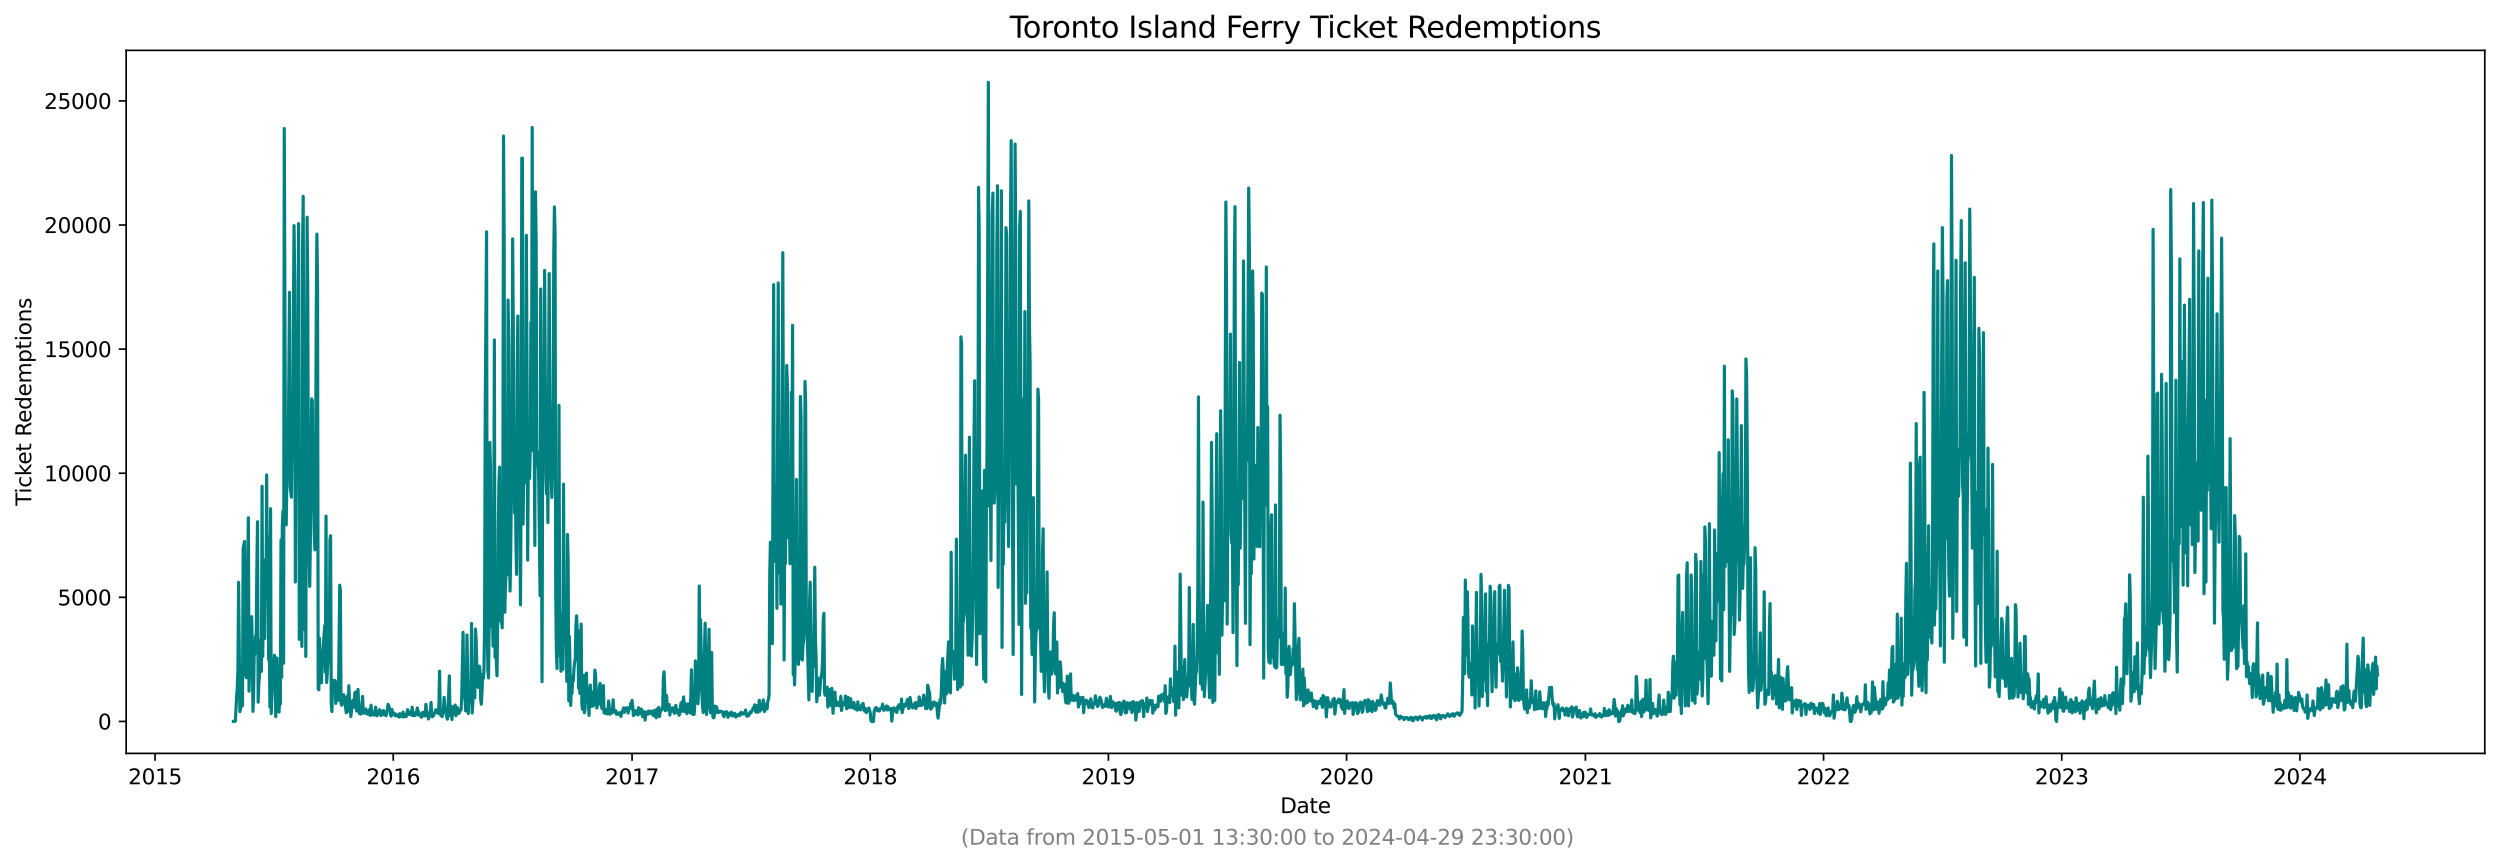 <?xml version="1.0" encoding="utf-8" standalone="no"?>
<!DOCTYPE svg PUBLIC "-//W3C//DTD SVG 1.1//EN"
  "http://www.w3.org/Graphics/SVG/1.1/DTD/svg11.dtd">
<svg xmlns:xlink="http://www.w3.org/1999/xlink" width="1182.891pt" height="408.957pt" viewBox="0 0 1182.891 408.957" xmlns="http://www.w3.org/2000/svg" version="1.1">
 <defs>
  <style type="text/css">*{stroke-linejoin: round; stroke-linecap: butt}</style>
 </defs>
 <g id="figure_1">
  <g id="patch_1">
   <path d="M 0 408.957 
L 1182.891 408.957 
L 1182.891 0 
L 0 0 
z
" style="fill: #ffffff"/>
  </g>
  <g id="axes_1">
   <g id="patch_2">
    <path d="M 59.691 356.478 
L 1175.691 356.478 
L 1175.691 23.838 
L 59.691 23.838 
z
" style="fill: #ffffff"/>
   </g>
   <g id="matplotlib.axis_1">
    <g id="xtick_1">
     <g id="line2d_1">
      <defs>
       <path id="m7d5bdf321f" d="M 0 0 
L 0 3.5 
" style="stroke: #000000; stroke-width: 0.8"/>
      </defs>
      <g>
       <use xlink:href="#m7d5bdf321f" x="73.368" y="356.478" style="stroke: #000000; stroke-width: 0.8"/>
      </g>
     </g>
     <g id="text_1">
      <!-- 2015 -->
      <g transform="translate(60.643 371.076) scale(0.1 -0.1)">
       <defs>
        <path id="DejaVuSans-32" d="M 1228 531 
L 3431 531 
L 3431 0 
L 469 0 
L 469 531 
Q 828 903 1448 1529 
Q 2069 2156 2228 2338 
Q 2531 2678 2651 2914 
Q 2772 3150 2772 3378 
Q 2772 3750 2511 3984 
Q 2250 4219 1831 4219 
Q 1534 4219 1204 4116 
Q 875 4013 500 3803 
L 500 4441 
Q 881 4594 1212 4672 
Q 1544 4750 1819 4750 
Q 2544 4750 2975 4387 
Q 3406 4025 3406 3419 
Q 3406 3131 3298 2873 
Q 3191 2616 2906 2266 
Q 2828 2175 2409 1742 
Q 1991 1309 1228 531 
z
" transform="scale(0.016)"/>
        <path id="DejaVuSans-30" d="M 2034 4250 
Q 1547 4250 1301 3770 
Q 1056 3291 1056 2328 
Q 1056 1369 1301 889 
Q 1547 409 2034 409 
Q 2525 409 2770 889 
Q 3016 1369 3016 2328 
Q 3016 3291 2770 3770 
Q 2525 4250 2034 4250 
z
M 2034 4750 
Q 2819 4750 3233 4129 
Q 3647 3509 3647 2328 
Q 3647 1150 3233 529 
Q 2819 -91 2034 -91 
Q 1250 -91 836 529 
Q 422 1150 422 2328 
Q 422 3509 836 4129 
Q 1250 4750 2034 4750 
z
" transform="scale(0.016)"/>
        <path id="DejaVuSans-31" d="M 794 531 
L 1825 531 
L 1825 4091 
L 703 3866 
L 703 4441 
L 1819 4666 
L 2450 4666 
L 2450 531 
L 3481 531 
L 3481 0 
L 794 0 
L 794 531 
z
" transform="scale(0.016)"/>
        <path id="DejaVuSans-35" d="M 691 4666 
L 3169 4666 
L 3169 4134 
L 1269 4134 
L 1269 2991 
Q 1406 3038 1543 3061 
Q 1681 3084 1819 3084 
Q 2600 3084 3056 2656 
Q 3513 2228 3513 1497 
Q 3513 744 3044 326 
Q 2575 -91 1722 -91 
Q 1428 -91 1123 -41 
Q 819 9 494 109 
L 494 744 
Q 775 591 1075 516 
Q 1375 441 1709 441 
Q 2250 441 2565 725 
Q 2881 1009 2881 1497 
Q 2881 1984 2565 2268 
Q 2250 2553 1709 2553 
Q 1456 2553 1204 2497 
Q 953 2441 691 2322 
L 691 4666 
z
" transform="scale(0.016)"/>
       </defs>
       <use xlink:href="#DejaVuSans-32"/>
       <use xlink:href="#DejaVuSans-30" x="63.623"/>
       <use xlink:href="#DejaVuSans-31" x="127.246"/>
       <use xlink:href="#DejaVuSans-35" x="190.869"/>
      </g>
     </g>
    </g>
    <g id="xtick_2">
     <g id="line2d_2">
      <g>
       <use xlink:href="#m7d5bdf321f" x="186.061" y="356.478" style="stroke: #000000; stroke-width: 0.8"/>
      </g>
     </g>
     <g id="text_2">
      <!-- 2016 -->
      <g transform="translate(173.336 371.076) scale(0.1 -0.1)">
       <defs>
        <path id="DejaVuSans-36" d="M 2113 2584 
Q 1688 2584 1439 2293 
Q 1191 2003 1191 1497 
Q 1191 994 1439 701 
Q 1688 409 2113 409 
Q 2538 409 2786 701 
Q 3034 994 3034 1497 
Q 3034 2003 2786 2293 
Q 2538 2584 2113 2584 
z
M 3366 4563 
L 3366 3988 
Q 3128 4100 2886 4159 
Q 2644 4219 2406 4219 
Q 1781 4219 1451 3797 
Q 1122 3375 1075 2522 
Q 1259 2794 1537 2939 
Q 1816 3084 2150 3084 
Q 2853 3084 3261 2657 
Q 3669 2231 3669 1497 
Q 3669 778 3244 343 
Q 2819 -91 2113 -91 
Q 1303 -91 875 529 
Q 447 1150 447 2328 
Q 447 3434 972 4092 
Q 1497 4750 2381 4750 
Q 2619 4750 2861 4703 
Q 3103 4656 3366 4563 
z
" transform="scale(0.016)"/>
       </defs>
       <use xlink:href="#DejaVuSans-32"/>
       <use xlink:href="#DejaVuSans-30" x="63.623"/>
       <use xlink:href="#DejaVuSans-31" x="127.246"/>
       <use xlink:href="#DejaVuSans-36" x="190.869"/>
      </g>
     </g>
    </g>
    <g id="xtick_3">
     <g id="line2d_3">
      <g>
       <use xlink:href="#m7d5bdf321f" x="299.063" y="356.478" style="stroke: #000000; stroke-width: 0.8"/>
      </g>
     </g>
     <g id="text_3">
      <!-- 2017 -->
      <g transform="translate(286.338 371.076) scale(0.1 -0.1)">
       <defs>
        <path id="DejaVuSans-37" d="M 525 4666 
L 3525 4666 
L 3525 4397 
L 1831 0 
L 1172 0 
L 2766 4134 
L 525 4134 
L 525 4666 
z
" transform="scale(0.016)"/>
       </defs>
       <use xlink:href="#DejaVuSans-32"/>
       <use xlink:href="#DejaVuSans-30" x="63.623"/>
       <use xlink:href="#DejaVuSans-31" x="127.246"/>
       <use xlink:href="#DejaVuSans-37" x="190.869"/>
      </g>
     </g>
    </g>
    <g id="xtick_4">
     <g id="line2d_4">
      <g>
       <use xlink:href="#m7d5bdf321f" x="411.756" y="356.478" style="stroke: #000000; stroke-width: 0.8"/>
      </g>
     </g>
     <g id="text_4">
      <!-- 2018 -->
      <g transform="translate(399.031 371.076) scale(0.1 -0.1)">
       <defs>
        <path id="DejaVuSans-38" d="M 2034 2216 
Q 1584 2216 1326 1975 
Q 1069 1734 1069 1313 
Q 1069 891 1326 650 
Q 1584 409 2034 409 
Q 2484 409 2743 651 
Q 3003 894 3003 1313 
Q 3003 1734 2745 1975 
Q 2488 2216 2034 2216 
z
M 1403 2484 
Q 997 2584 770 2862 
Q 544 3141 544 3541 
Q 544 4100 942 4425 
Q 1341 4750 2034 4750 
Q 2731 4750 3128 4425 
Q 3525 4100 3525 3541 
Q 3525 3141 3298 2862 
Q 3072 2584 2669 2484 
Q 3125 2378 3379 2068 
Q 3634 1759 3634 1313 
Q 3634 634 3220 271 
Q 2806 -91 2034 -91 
Q 1263 -91 848 271 
Q 434 634 434 1313 
Q 434 1759 690 2068 
Q 947 2378 1403 2484 
z
M 1172 3481 
Q 1172 3119 1398 2916 
Q 1625 2713 2034 2713 
Q 2441 2713 2670 2916 
Q 2900 3119 2900 3481 
Q 2900 3844 2670 4047 
Q 2441 4250 2034 4250 
Q 1625 4250 1398 4047 
Q 1172 3844 1172 3481 
z
" transform="scale(0.016)"/>
       </defs>
       <use xlink:href="#DejaVuSans-32"/>
       <use xlink:href="#DejaVuSans-30" x="63.623"/>
       <use xlink:href="#DejaVuSans-31" x="127.246"/>
       <use xlink:href="#DejaVuSans-38" x="190.869"/>
      </g>
     </g>
    </g>
    <g id="xtick_5">
     <g id="line2d_5">
      <g>
       <use xlink:href="#m7d5bdf321f" x="524.449" y="356.478" style="stroke: #000000; stroke-width: 0.8"/>
      </g>
     </g>
     <g id="text_5">
      <!-- 2019 -->
      <g transform="translate(511.724 371.076) scale(0.1 -0.1)">
       <defs>
        <path id="DejaVuSans-39" d="M 703 97 
L 703 672 
Q 941 559 1184 500 
Q 1428 441 1663 441 
Q 2288 441 2617 861 
Q 2947 1281 2994 2138 
Q 2813 1869 2534 1725 
Q 2256 1581 1919 1581 
Q 1219 1581 811 2004 
Q 403 2428 403 3163 
Q 403 3881 828 4315 
Q 1253 4750 1959 4750 
Q 2769 4750 3195 4129 
Q 3622 3509 3622 2328 
Q 3622 1225 3098 567 
Q 2575 -91 1691 -91 
Q 1453 -91 1209 -44 
Q 966 3 703 97 
z
M 1959 2075 
Q 2384 2075 2632 2365 
Q 2881 2656 2881 3163 
Q 2881 3666 2632 3958 
Q 2384 4250 1959 4250 
Q 1534 4250 1286 3958 
Q 1038 3666 1038 3163 
Q 1038 2656 1286 2365 
Q 1534 2075 1959 2075 
z
" transform="scale(0.016)"/>
       </defs>
       <use xlink:href="#DejaVuSans-32"/>
       <use xlink:href="#DejaVuSans-30" x="63.623"/>
       <use xlink:href="#DejaVuSans-31" x="127.246"/>
       <use xlink:href="#DejaVuSans-39" x="190.869"/>
      </g>
     </g>
    </g>
    <g id="xtick_6">
     <g id="line2d_6">
      <g>
       <use xlink:href="#m7d5bdf321f" x="637.142" y="356.478" style="stroke: #000000; stroke-width: 0.8"/>
      </g>
     </g>
     <g id="text_6">
      <!-- 2020 -->
      <g transform="translate(624.417 371.076) scale(0.1 -0.1)">
       <use xlink:href="#DejaVuSans-32"/>
       <use xlink:href="#DejaVuSans-30" x="63.623"/>
       <use xlink:href="#DejaVuSans-32" x="127.246"/>
       <use xlink:href="#DejaVuSans-30" x="190.869"/>
      </g>
     </g>
    </g>
    <g id="xtick_7">
     <g id="line2d_7">
      <g>
       <use xlink:href="#m7d5bdf321f" x="750.143" y="356.478" style="stroke: #000000; stroke-width: 0.8"/>
      </g>
     </g>
     <g id="text_7">
      <!-- 2021 -->
      <g transform="translate(737.418 371.076) scale(0.1 -0.1)">
       <use xlink:href="#DejaVuSans-32"/>
       <use xlink:href="#DejaVuSans-30" x="63.623"/>
       <use xlink:href="#DejaVuSans-32" x="127.246"/>
       <use xlink:href="#DejaVuSans-31" x="190.869"/>
      </g>
     </g>
    </g>
    <g id="xtick_8">
     <g id="line2d_8">
      <g>
       <use xlink:href="#m7d5bdf321f" x="862.836" y="356.478" style="stroke: #000000; stroke-width: 0.8"/>
      </g>
     </g>
     <g id="text_8">
      <!-- 2022 -->
      <g transform="translate(850.111 371.076) scale(0.1 -0.1)">
       <use xlink:href="#DejaVuSans-32"/>
       <use xlink:href="#DejaVuSans-30" x="63.623"/>
       <use xlink:href="#DejaVuSans-32" x="127.246"/>
       <use xlink:href="#DejaVuSans-32" x="190.869"/>
      </g>
     </g>
    </g>
    <g id="xtick_9">
     <g id="line2d_9">
      <g>
       <use xlink:href="#m7d5bdf321f" x="975.529" y="356.478" style="stroke: #000000; stroke-width: 0.8"/>
      </g>
     </g>
     <g id="text_9">
      <!-- 2023 -->
      <g transform="translate(962.804 371.076) scale(0.1 -0.1)">
       <defs>
        <path id="DejaVuSans-33" d="M 2597 2516 
Q 3050 2419 3304 2112 
Q 3559 1806 3559 1356 
Q 3559 666 3084 287 
Q 2609 -91 1734 -91 
Q 1441 -91 1130 -33 
Q 819 25 488 141 
L 488 750 
Q 750 597 1062 519 
Q 1375 441 1716 441 
Q 2309 441 2620 675 
Q 2931 909 2931 1356 
Q 2931 1769 2642 2001 
Q 2353 2234 1838 2234 
L 1294 2234 
L 1294 2753 
L 1863 2753 
Q 2328 2753 2575 2939 
Q 2822 3125 2822 3475 
Q 2822 3834 2567 4026 
Q 2313 4219 1838 4219 
Q 1578 4219 1281 4162 
Q 984 4106 628 3988 
L 628 4550 
Q 988 4650 1302 4700 
Q 1616 4750 1894 4750 
Q 2613 4750 3031 4423 
Q 3450 4097 3450 3541 
Q 3450 3153 3228 2886 
Q 3006 2619 2597 2516 
z
" transform="scale(0.016)"/>
       </defs>
       <use xlink:href="#DejaVuSans-32"/>
       <use xlink:href="#DejaVuSans-30" x="63.623"/>
       <use xlink:href="#DejaVuSans-32" x="127.246"/>
       <use xlink:href="#DejaVuSans-33" x="190.869"/>
      </g>
     </g>
    </g>
    <g id="xtick_10">
     <g id="line2d_10">
      <g>
       <use xlink:href="#m7d5bdf321f" x="1088.222" y="356.478" style="stroke: #000000; stroke-width: 0.8"/>
      </g>
     </g>
     <g id="text_10">
      <!-- 2024 -->
      <g transform="translate(1075.497 371.076) scale(0.1 -0.1)">
       <defs>
        <path id="DejaVuSans-34" d="M 2419 4116 
L 825 1625 
L 2419 1625 
L 2419 4116 
z
M 2253 4666 
L 3047 4666 
L 3047 1625 
L 3713 1625 
L 3713 1100 
L 3047 1100 
L 3047 0 
L 2419 0 
L 2419 1100 
L 313 1100 
L 313 1709 
L 2253 4666 
z
" transform="scale(0.016)"/>
       </defs>
       <use xlink:href="#DejaVuSans-32"/>
       <use xlink:href="#DejaVuSans-30" x="63.623"/>
       <use xlink:href="#DejaVuSans-32" x="127.246"/>
       <use xlink:href="#DejaVuSans-34" x="190.869"/>
      </g>
     </g>
    </g>
    <g id="text_11">
     <!-- Date -->
     <g transform="translate(605.74 384.754) scale(0.1 -0.1)">
      <defs>
       <path id="DejaVuSans-44" d="M 1259 4147 
L 1259 519 
L 2022 519 
Q 2988 519 3436 956 
Q 3884 1394 3884 2338 
Q 3884 3275 3436 3711 
Q 2988 4147 2022 4147 
L 1259 4147 
z
M 628 4666 
L 1925 4666 
Q 3281 4666 3915 4102 
Q 4550 3538 4550 2338 
Q 4550 1131 3912 565 
Q 3275 0 1925 0 
L 628 0 
L 628 4666 
z
" transform="scale(0.016)"/>
       <path id="DejaVuSans-61" d="M 2194 1759 
Q 1497 1759 1228 1600 
Q 959 1441 959 1056 
Q 959 750 1161 570 
Q 1363 391 1709 391 
Q 2188 391 2477 730 
Q 2766 1069 2766 1631 
L 2766 1759 
L 2194 1759 
z
M 3341 1997 
L 3341 0 
L 2766 0 
L 2766 531 
Q 2569 213 2275 61 
Q 1981 -91 1556 -91 
Q 1019 -91 701 211 
Q 384 513 384 1019 
Q 384 1609 779 1909 
Q 1175 2209 1959 2209 
L 2766 2209 
L 2766 2266 
Q 2766 2663 2505 2880 
Q 2244 3097 1772 3097 
Q 1472 3097 1187 3025 
Q 903 2953 641 2809 
L 641 3341 
Q 956 3463 1253 3523 
Q 1550 3584 1831 3584 
Q 2591 3584 2966 3190 
Q 3341 2797 3341 1997 
z
" transform="scale(0.016)"/>
       <path id="DejaVuSans-74" d="M 1172 4494 
L 1172 3500 
L 2356 3500 
L 2356 3053 
L 1172 3053 
L 1172 1153 
Q 1172 725 1289 603 
Q 1406 481 1766 481 
L 2356 481 
L 2356 0 
L 1766 0 
Q 1100 0 847 248 
Q 594 497 594 1153 
L 594 3053 
L 172 3053 
L 172 3500 
L 594 3500 
L 594 4494 
L 1172 4494 
z
" transform="scale(0.016)"/>
       <path id="DejaVuSans-65" d="M 3597 1894 
L 3597 1613 
L 953 1613 
Q 991 1019 1311 708 
Q 1631 397 2203 397 
Q 2534 397 2845 478 
Q 3156 559 3463 722 
L 3463 178 
Q 3153 47 2828 -22 
Q 2503 -91 2169 -91 
Q 1331 -91 842 396 
Q 353 884 353 1716 
Q 353 2575 817 3079 
Q 1281 3584 2069 3584 
Q 2775 3584 3186 3129 
Q 3597 2675 3597 1894 
z
M 3022 2063 
Q 3016 2534 2758 2815 
Q 2500 3097 2075 3097 
Q 1594 3097 1305 2825 
Q 1016 2553 972 2059 
L 3022 2063 
z
" transform="scale(0.016)"/>
      </defs>
      <use xlink:href="#DejaVuSans-44"/>
      <use xlink:href="#DejaVuSans-61" x="77.002"/>
      <use xlink:href="#DejaVuSans-74" x="138.281"/>
      <use xlink:href="#DejaVuSans-65" x="177.49"/>
     </g>
    </g>
   </g>
   <g id="matplotlib.axis_2">
    <g id="ytick_1">
     <g id="line2d_11">
      <defs>
       <path id="mf187a028bb" d="M 0 0 
L -3.5 0 
" style="stroke: #000000; stroke-width: 0.8"/>
      </defs>
      <g>
       <use xlink:href="#mf187a028bb" x="59.691" y="341.358" style="stroke: #000000; stroke-width: 0.8"/>
      </g>
     </g>
     <g id="text_12">
      <!-- 0 -->
      <g transform="translate(46.328 345.157) scale(0.1 -0.1)">
       <use xlink:href="#DejaVuSans-30"/>
      </g>
     </g>
    </g>
    <g id="ytick_2">
     <g id="line2d_12">
      <g>
       <use xlink:href="#mf187a028bb" x="59.691" y="282.635" style="stroke: #000000; stroke-width: 0.8"/>
      </g>
     </g>
     <g id="text_13">
      <!-- 5000 -->
      <g transform="translate(27.241 286.434) scale(0.1 -0.1)">
       <use xlink:href="#DejaVuSans-35"/>
       <use xlink:href="#DejaVuSans-30" x="63.623"/>
       <use xlink:href="#DejaVuSans-30" x="127.246"/>
       <use xlink:href="#DejaVuSans-30" x="190.869"/>
      </g>
     </g>
    </g>
    <g id="ytick_3">
     <g id="line2d_13">
      <g>
       <use xlink:href="#mf187a028bb" x="59.691" y="223.912" style="stroke: #000000; stroke-width: 0.8"/>
      </g>
     </g>
     <g id="text_14">
      <!-- 10000 -->
      <g transform="translate(20.878 227.711) scale(0.1 -0.1)">
       <use xlink:href="#DejaVuSans-31"/>
       <use xlink:href="#DejaVuSans-30" x="63.623"/>
       <use xlink:href="#DejaVuSans-30" x="127.246"/>
       <use xlink:href="#DejaVuSans-30" x="190.869"/>
       <use xlink:href="#DejaVuSans-30" x="254.492"/>
      </g>
     </g>
    </g>
    <g id="ytick_4">
     <g id="line2d_14">
      <g>
       <use xlink:href="#mf187a028bb" x="59.691" y="165.189" style="stroke: #000000; stroke-width: 0.8"/>
      </g>
     </g>
     <g id="text_15">
      <!-- 15000 -->
      <g transform="translate(20.878 168.988) scale(0.1 -0.1)">
       <use xlink:href="#DejaVuSans-31"/>
       <use xlink:href="#DejaVuSans-35" x="63.623"/>
       <use xlink:href="#DejaVuSans-30" x="127.246"/>
       <use xlink:href="#DejaVuSans-30" x="190.869"/>
       <use xlink:href="#DejaVuSans-30" x="254.492"/>
      </g>
     </g>
    </g>
    <g id="ytick_5">
     <g id="line2d_15">
      <g>
       <use xlink:href="#mf187a028bb" x="59.691" y="106.466" style="stroke: #000000; stroke-width: 0.8"/>
      </g>
     </g>
     <g id="text_16">
      <!-- 20000 -->
      <g transform="translate(20.878 110.265) scale(0.1 -0.1)">
       <use xlink:href="#DejaVuSans-32"/>
       <use xlink:href="#DejaVuSans-30" x="63.623"/>
       <use xlink:href="#DejaVuSans-30" x="127.246"/>
       <use xlink:href="#DejaVuSans-30" x="190.869"/>
       <use xlink:href="#DejaVuSans-30" x="254.492"/>
      </g>
     </g>
    </g>
    <g id="ytick_6">
     <g id="line2d_16">
      <g>
       <use xlink:href="#mf187a028bb" x="59.691" y="47.743" style="stroke: #000000; stroke-width: 0.8"/>
      </g>
     </g>
     <g id="text_17">
      <!-- 25000 -->
      <g transform="translate(20.878 51.542) scale(0.1 -0.1)">
       <use xlink:href="#DejaVuSans-32"/>
       <use xlink:href="#DejaVuSans-35" x="63.623"/>
       <use xlink:href="#DejaVuSans-30" x="127.246"/>
       <use xlink:href="#DejaVuSans-30" x="190.869"/>
       <use xlink:href="#DejaVuSans-30" x="254.492"/>
      </g>
     </g>
    </g>
    <g id="text_18">
     <!-- Ticket Redemptions -->
     <g transform="translate(14.798 239.337) rotate(-90) scale(0.1 -0.1)">
      <defs>
       <path id="DejaVuSans-54" d="M -19 4666 
L 3928 4666 
L 3928 4134 
L 2272 4134 
L 2272 0 
L 1638 0 
L 1638 4134 
L -19 4134 
L -19 4666 
z
" transform="scale(0.016)"/>
       <path id="DejaVuSans-69" d="M 603 3500 
L 1178 3500 
L 1178 0 
L 603 0 
L 603 3500 
z
M 603 4863 
L 1178 4863 
L 1178 4134 
L 603 4134 
L 603 4863 
z
" transform="scale(0.016)"/>
       <path id="DejaVuSans-63" d="M 3122 3366 
L 3122 2828 
Q 2878 2963 2633 3030 
Q 2388 3097 2138 3097 
Q 1578 3097 1268 2742 
Q 959 2388 959 1747 
Q 959 1106 1268 751 
Q 1578 397 2138 397 
Q 2388 397 2633 464 
Q 2878 531 3122 666 
L 3122 134 
Q 2881 22 2623 -34 
Q 2366 -91 2075 -91 
Q 1284 -91 818 406 
Q 353 903 353 1747 
Q 353 2603 823 3093 
Q 1294 3584 2113 3584 
Q 2378 3584 2631 3529 
Q 2884 3475 3122 3366 
z
" transform="scale(0.016)"/>
       <path id="DejaVuSans-6b" d="M 581 4863 
L 1159 4863 
L 1159 1991 
L 2875 3500 
L 3609 3500 
L 1753 1863 
L 3688 0 
L 2938 0 
L 1159 1709 
L 1159 0 
L 581 0 
L 581 4863 
z
" transform="scale(0.016)"/>
       <path id="DejaVuSans-20" transform="scale(0.016)"/>
       <path id="DejaVuSans-52" d="M 2841 2188 
Q 3044 2119 3236 1894 
Q 3428 1669 3622 1275 
L 4263 0 
L 3584 0 
L 2988 1197 
Q 2756 1666 2539 1819 
Q 2322 1972 1947 1972 
L 1259 1972 
L 1259 0 
L 628 0 
L 628 4666 
L 2053 4666 
Q 2853 4666 3247 4331 
Q 3641 3997 3641 3322 
Q 3641 2881 3436 2590 
Q 3231 2300 2841 2188 
z
M 1259 4147 
L 1259 2491 
L 2053 2491 
Q 2509 2491 2742 2702 
Q 2975 2913 2975 3322 
Q 2975 3731 2742 3939 
Q 2509 4147 2053 4147 
L 1259 4147 
z
" transform="scale(0.016)"/>
       <path id="DejaVuSans-64" d="M 2906 2969 
L 2906 4863 
L 3481 4863 
L 3481 0 
L 2906 0 
L 2906 525 
Q 2725 213 2448 61 
Q 2172 -91 1784 -91 
Q 1150 -91 751 415 
Q 353 922 353 1747 
Q 353 2572 751 3078 
Q 1150 3584 1784 3584 
Q 2172 3584 2448 3432 
Q 2725 3281 2906 2969 
z
M 947 1747 
Q 947 1113 1208 752 
Q 1469 391 1925 391 
Q 2381 391 2643 752 
Q 2906 1113 2906 1747 
Q 2906 2381 2643 2742 
Q 2381 3103 1925 3103 
Q 1469 3103 1208 2742 
Q 947 2381 947 1747 
z
" transform="scale(0.016)"/>
       <path id="DejaVuSans-6d" d="M 3328 2828 
Q 3544 3216 3844 3400 
Q 4144 3584 4550 3584 
Q 5097 3584 5394 3201 
Q 5691 2819 5691 2113 
L 5691 0 
L 5113 0 
L 5113 2094 
Q 5113 2597 4934 2840 
Q 4756 3084 4391 3084 
Q 3944 3084 3684 2787 
Q 3425 2491 3425 1978 
L 3425 0 
L 2847 0 
L 2847 2094 
Q 2847 2600 2669 2842 
Q 2491 3084 2119 3084 
Q 1678 3084 1418 2786 
Q 1159 2488 1159 1978 
L 1159 0 
L 581 0 
L 581 3500 
L 1159 3500 
L 1159 2956 
Q 1356 3278 1631 3431 
Q 1906 3584 2284 3584 
Q 2666 3584 2933 3390 
Q 3200 3197 3328 2828 
z
" transform="scale(0.016)"/>
       <path id="DejaVuSans-70" d="M 1159 525 
L 1159 -1331 
L 581 -1331 
L 581 3500 
L 1159 3500 
L 1159 2969 
Q 1341 3281 1617 3432 
Q 1894 3584 2278 3584 
Q 2916 3584 3314 3078 
Q 3713 2572 3713 1747 
Q 3713 922 3314 415 
Q 2916 -91 2278 -91 
Q 1894 -91 1617 61 
Q 1341 213 1159 525 
z
M 3116 1747 
Q 3116 2381 2855 2742 
Q 2594 3103 2138 3103 
Q 1681 3103 1420 2742 
Q 1159 2381 1159 1747 
Q 1159 1113 1420 752 
Q 1681 391 2138 391 
Q 2594 391 2855 752 
Q 3116 1113 3116 1747 
z
" transform="scale(0.016)"/>
       <path id="DejaVuSans-6f" d="M 1959 3097 
Q 1497 3097 1228 2736 
Q 959 2375 959 1747 
Q 959 1119 1226 758 
Q 1494 397 1959 397 
Q 2419 397 2687 759 
Q 2956 1122 2956 1747 
Q 2956 2369 2687 2733 
Q 2419 3097 1959 3097 
z
M 1959 3584 
Q 2709 3584 3137 3096 
Q 3566 2609 3566 1747 
Q 3566 888 3137 398 
Q 2709 -91 1959 -91 
Q 1206 -91 779 398 
Q 353 888 353 1747 
Q 353 2609 779 3096 
Q 1206 3584 1959 3584 
z
" transform="scale(0.016)"/>
       <path id="DejaVuSans-6e" d="M 3513 2113 
L 3513 0 
L 2938 0 
L 2938 2094 
Q 2938 2591 2744 2837 
Q 2550 3084 2163 3084 
Q 1697 3084 1428 2787 
Q 1159 2491 1159 1978 
L 1159 0 
L 581 0 
L 581 3500 
L 1159 3500 
L 1159 2956 
Q 1366 3272 1645 3428 
Q 1925 3584 2291 3584 
Q 2894 3584 3203 3211 
Q 3513 2838 3513 2113 
z
" transform="scale(0.016)"/>
       <path id="DejaVuSans-73" d="M 2834 3397 
L 2834 2853 
Q 2591 2978 2328 3040 
Q 2066 3103 1784 3103 
Q 1356 3103 1142 2972 
Q 928 2841 928 2578 
Q 928 2378 1081 2264 
Q 1234 2150 1697 2047 
L 1894 2003 
Q 2506 1872 2764 1633 
Q 3022 1394 3022 966 
Q 3022 478 2636 193 
Q 2250 -91 1575 -91 
Q 1294 -91 989 -36 
Q 684 19 347 128 
L 347 722 
Q 666 556 975 473 
Q 1284 391 1588 391 
Q 1994 391 2212 530 
Q 2431 669 2431 922 
Q 2431 1156 2273 1281 
Q 2116 1406 1581 1522 
L 1381 1569 
Q 847 1681 609 1914 
Q 372 2147 372 2553 
Q 372 3047 722 3315 
Q 1072 3584 1716 3584 
Q 2034 3584 2315 3537 
Q 2597 3491 2834 3397 
z
" transform="scale(0.016)"/>
      </defs>
      <use xlink:href="#DejaVuSans-54"/>
      <use xlink:href="#DejaVuSans-69" x="57.959"/>
      <use xlink:href="#DejaVuSans-63" x="85.742"/>
      <use xlink:href="#DejaVuSans-6b" x="140.723"/>
      <use xlink:href="#DejaVuSans-65" x="195.008"/>
      <use xlink:href="#DejaVuSans-74" x="256.531"/>
      <use xlink:href="#DejaVuSans-20" x="295.74"/>
      <use xlink:href="#DejaVuSans-52" x="327.527"/>
      <use xlink:href="#DejaVuSans-65" x="392.51"/>
      <use xlink:href="#DejaVuSans-64" x="454.033"/>
      <use xlink:href="#DejaVuSans-65" x="517.51"/>
      <use xlink:href="#DejaVuSans-6d" x="579.033"/>
      <use xlink:href="#DejaVuSans-70" x="676.445"/>
      <use xlink:href="#DejaVuSans-74" x="739.922"/>
      <use xlink:href="#DejaVuSans-69" x="779.131"/>
      <use xlink:href="#DejaVuSans-6f" x="806.914"/>
      <use xlink:href="#DejaVuSans-6e" x="868.096"/>
      <use xlink:href="#DejaVuSans-73" x="931.475"/>
     </g>
    </g>
   </g>
   <g id="line2d_17">
    <path d="M 110.418 341.346 
L 111.035 341.358 
L 111.344 341.217 
L 111.962 329.742 
L 112.27 325.585 
L 112.579 316.6 
L 112.888 275.541 
L 113.505 336.719 
L 114.123 333.806 
L 114.432 320.523 
L 114.74 333.9 
L 115.049 259.639 
L 115.667 256.209 
L 115.975 319.489 
L 116.284 308.755 
L 116.593 320.687 
L 116.902 319.266 
L 117.21 266.181 
L 117.519 244.958 
L 117.828 327.018 
L 118.137 313.817 
L 118.445 319.067 
L 118.754 308.778 
L 119.063 291.784 
L 119.372 305.49 
L 119.68 336.59 
L 119.989 328.251 
L 120.298 305.83 
L 120.607 309.424 
L 120.915 301.05 
L 121.224 302.53 
L 121.533 268.541 
L 121.842 246.861 
L 122.15 332.256 
L 122.459 323.447 
L 122.768 319.536 
L 123.077 304.55 
L 123.385 302.812 
L 123.694 317.669 
L 124.003 230.078 
L 124.312 310.61 
L 124.62 285.442 
L 124.929 288.39 
L 125.238 302.107 
L 125.547 264.853 
L 125.855 282.705 
L 126.164 224.734 
L 126.473 273.932 
L 126.782 253.731 
L 127.09 312.067 
L 127.399 301.99 
L 127.708 334.546 
L 128.017 240.718 
L 128.325 337.623 
L 128.943 322.085 
L 129.252 316.483 
L 129.56 315.062 
L 129.869 310.047 
L 130.178 317.328 
L 130.487 339.103 
L 131.104 311.362 
L 131.413 330.882 
L 131.721 332.89 
L 132.03 336.907 
L 132.339 329.437 
L 132.648 333.195 
L 132.956 255.446 
L 133.265 320.499 
L 133.574 249.139 
L 133.883 241.752 
L 134.191 313.793 
L 134.5 60.791 
L 135.118 232.474 
L 135.426 248.329 
L 135.735 226.613 
L 136.044 225.133 
L 136.353 221.023 
L 136.97 138.329 
L 137.279 230.266 
L 137.896 235.234 
L 138.205 205.038 
L 138.514 216.677 
L 138.823 149.639 
L 139.131 106.736 
L 139.44 132.75 
L 139.749 275.377 
L 140.058 204.181 
L 140.366 217.264 
L 140.675 208.139 
L 141.293 105.82 
L 141.601 302.53 
L 141.91 275.388 
L 142.219 218.439 
L 142.528 214.011 
L 142.836 305.83 
L 143.145 118.422 
L 143.454 92.901 
L 144.071 297.903 
L 144.38 214.622 
L 144.689 310.61 
L 145.306 102.754 
L 145.615 137.436 
L 145.924 243.079 
L 146.541 277.444 
L 146.85 256.01 
L 147.159 214.622 
L 147.468 188.725 
L 147.776 189.829 
L 148.085 241.4 
L 148.394 236.326 
L 148.703 253.59 
L 149.011 260.179 
L 149.32 224.887 
L 149.629 149.98 
L 149.938 110.741 
L 150.246 134.441 
L 150.555 325.867 
L 150.864 326.36 
L 151.173 302.025 
L 151.481 319.865 
L 151.79 321.204 
L 152.099 323.06 
L 152.408 313.37 
L 153.643 295.977 
L 153.951 318.033 
L 154.26 244.206 
L 154.569 322.907 
L 154.878 318.057 
L 155.186 311.233 
L 155.495 312.818 
L 155.804 312.595 
L 156.113 255.329 
L 156.421 253.473 
L 156.73 332.373 
L 157.039 336.66 
L 157.348 323.471 
L 157.656 321.862 
L 157.965 327.617 
L 158.274 327.335 
L 158.583 322.026 
L 158.891 332.808 
L 159.509 323.001 
L 159.818 325.561 
L 160.126 331.304 
L 160.744 276.892 
L 161.053 279.393 
L 161.361 332.702 
L 161.67 333.7 
L 161.979 331.175 
L 162.288 332.361 
L 162.596 328.662 
L 162.905 331.915 
L 163.214 332.796 
L 163.831 337.247 
L 164.14 329.789 
L 164.449 329.202 
L 164.758 336.59 
L 165.066 324.446 
L 165.375 331.903 
L 165.684 332.267 
L 165.993 339.009 
L 166.919 331.398 
L 167.228 333.583 
L 167.536 334.652 
L 167.845 328.157 
L 168.154 327.487 
L 168.771 336.437 
L 169.08 330.013 
L 169.389 326.207 
L 169.697 333.665 
L 170.006 337.588 
L 170.315 335.697 
L 170.624 337.881 
L 170.932 337.2 
L 171.55 329.508 
L 171.859 335.967 
L 172.167 337.494 
L 172.476 336.578 
L 172.785 336.871 
L 173.094 335.45 
L 173.402 337.623 
L 173.711 336.836 
L 174.02 337.952 
L 174.329 336.366 
L 174.637 336.402 
L 174.946 335.568 
L 175.255 338.516 
L 175.564 333.665 
L 175.872 337.635 
L 176.181 337.318 
L 176.49 338.245 
L 176.799 336.848 
L 177.107 338.351 
L 177.416 337.952 
L 177.725 334.581 
L 178.034 337.541 
L 178.342 338.668 
L 178.96 337.13 
L 179.269 336.86 
L 179.577 335.803 
L 179.886 337.846 
L 180.195 338.563 
L 180.504 336.543 
L 181.121 338.128 
L 181.43 336.167 
L 181.739 338.152 
L 182.047 337.576 
L 182.356 336.754 
L 182.665 338.645 
L 183.282 335.897 
L 183.591 333.278 
L 183.9 333.736 
L 184.517 336.049 
L 184.826 338.152 
L 185.135 338.844 
L 185.444 335.697 
L 185.752 337.012 
L 186.37 337.459 
L 186.987 338.68 
L 187.296 337.858 
L 187.605 338.234 
L 187.914 338.281 
L 188.222 338.938 
L 188.531 338.539 
L 188.84 339.256 
L 189.149 337.647 
L 189.457 339.044 
L 190.075 338.386 
L 190.384 339.15 
L 190.692 336.918 
L 191.001 339.173 
L 191.31 338.856 
L 191.619 338.105 
L 191.927 339.115 
L 192.236 339.009 
L 192.854 335.779 
L 193.162 338.046 
L 193.471 338.058 
L 194.089 336.789 
L 194.706 338.398 
L 195.015 334.616 
L 195.324 338.574 
L 195.632 337.048 
L 195.941 338.093 
L 196.25 338.633 
L 196.559 337.658 
L 196.867 338.046 
L 197.485 334.957 
L 197.794 338.328 
L 198.102 336.813 
L 198.411 338.187 
L 198.72 338.469 
L 199.029 338.046 
L 199.337 339.396 
L 199.646 338.551 
L 199.955 337.095 
L 200.264 338.692 
L 200.881 336.789 
L 201.19 338.786 
L 201.499 333.278 
L 201.807 336.507 
L 202.116 337.282 
L 202.425 337.611 
L 202.734 340.195 
L 203.351 337.001 
L 203.66 337.153 
L 203.968 332.373 
L 204.277 338.927 
L 204.586 339.173 
L 204.895 338.187 
L 205.203 338.527 
L 205.512 337.435 
L 205.821 337.235 
L 206.13 335.838 
L 206.438 337.2 
L 206.747 336.66 
L 207.056 337.341 
L 207.365 337.517 
L 207.673 333.665 
L 207.982 317.563 
L 208.291 336.39 
L 208.6 338.621 
L 208.908 335.92 
L 209.217 339.021 
L 209.835 335.497 
L 210.143 329.966 
L 210.452 334.064 
L 210.761 335.486 
L 211.07 337.787 
L 211.687 340.254 
L 211.996 335.568 
L 212.613 319.783 
L 212.922 338.657 
L 213.231 333.947 
L 213.54 335.791 
L 213.848 340.477 
L 214.157 335.932 
L 214.466 334.417 
L 214.775 337.764 
L 215.083 337.059 
L 215.392 333.595 
L 215.701 338.645 
L 216.01 337.576 
L 216.318 334.734 
L 216.627 335.356 
L 216.936 337.553 
L 217.245 337.423 
L 217.862 336.049 
L 218.171 335.791 
L 218.48 329.402 
L 219.097 299.195 
L 219.406 325.15 
L 219.715 329.907 
L 220.023 329.86 
L 220.332 336.355 
L 220.641 327.358 
L 220.95 300.44 
L 221.567 337.6 
L 222.185 325.831 
L 222.493 331.774 
L 222.802 330.823 
L 223.111 295.014 
L 223.42 337.341 
L 223.728 332.467 
L 224.037 321.838 
L 224.655 330.142 
L 224.963 297.633 
L 225.272 302.53 
L 225.581 314.322 
L 226.198 325.221 
L 226.816 315.191 
L 227.125 317.293 
L 227.433 330.776 
L 227.742 333.219 
L 228.051 327.347 
L 228.36 319.055 
L 228.668 321.028 
L 228.977 317.845 
L 229.286 296.341 
L 229.595 193.07 
L 230.212 109.719 
L 230.521 291.443 
L 230.83 317 
L 231.138 320.77 
L 231.447 295.378 
L 231.756 209.348 
L 232.065 221.258 
L 232.373 286.957 
L 232.682 296.493 
L 232.991 291.197 
L 233.3 305.736 
L 233.608 262.117 
L 233.917 160.855 
L 234.226 310.928 
L 234.535 297.656 
L 234.843 313.206 
L 235.152 319.748 
L 235.461 295.836 
L 235.77 250.408 
L 236.078 228.739 
L 236.387 221.023 
L 236.696 293.816 
L 237.005 291.279 
L 237.622 297.069 
L 237.931 239.591 
L 238.24 64.373 
L 238.548 113.184 
L 238.857 289.67 
L 239.166 276.363 
L 239.475 271.325 
L 239.783 272.065 
L 240.092 235.316 
L 240.401 142.017 
L 240.709 165.412 
L 241.018 257.912 
L 241.327 279.652 
L 241.636 261.682 
L 242.253 204.615 
L 242.562 113.031 
L 242.871 156.991 
L 243.179 219.719 
L 243.488 242.727 
L 243.797 218.075 
L 244.106 255.834 
L 244.414 271.771 
L 244.723 173.527 
L 245.032 149.521 
L 245.341 242.738 
L 245.649 238.076 
L 245.958 248.575 
L 246.267 286.17 
L 246.576 229.502 
L 246.884 74.873 
L 247.193 74.826 
L 247.502 247.953 
L 247.811 220.154 
L 248.119 217.852 
L 248.428 204.662 
L 248.737 228.433 
L 249.046 111.328 
L 249.354 174.749 
L 249.663 265.018 
L 249.972 215.338 
L 250.281 224.229 
L 250.589 226.355 
L 250.898 211.533 
L 251.207 152.469 
L 251.516 189.782 
L 251.824 60.333 
L 252.133 213.095 
L 252.442 188.584 
L 252.751 202.725 
L 253.059 258.089 
L 253.368 90.775 
L 253.677 113.195 
L 253.986 220.048 
L 254.294 214.692 
L 254.603 213.905 
L 254.912 228.128 
L 255.529 281.789 
L 255.838 136.767 
L 256.147 215.139 
L 256.456 322.531 
L 256.764 216.219 
L 257.382 190.71 
L 257.691 127.935 
L 258.308 225.403 
L 258.617 233.636 
L 258.926 212.461 
L 259.234 247.213 
L 259.852 129.415 
L 260.161 186.282 
L 260.469 210.64 
L 261.087 235.363 
L 261.704 211.697 
L 262.013 120.688 
L 262.322 97.904 
L 262.631 109.778 
L 262.939 279.1 
L 263.248 308.285 
L 263.557 316.295 
L 263.866 283.985 
L 264.174 310.141 
L 264.483 191.814 
L 264.792 296.599 
L 265.101 297.633 
L 265.409 317.587 
L 266.027 290.022 
L 266.336 316.694 
L 266.644 229.103 
L 266.953 303.575 
L 267.262 300.181 
L 267.571 299.23 
L 267.879 301.919 
L 268.188 322.39 
L 268.497 252.909 
L 268.806 265.276 
L 269.114 331.586 
L 269.423 301.18 
L 270.041 333.771 
L 270.349 321.216 
L 270.658 328.051 
L 270.967 319.971 
L 271.276 322.238 
L 271.584 316.424 
L 271.893 313.323 
L 272.202 311.961 
L 272.511 295.683 
L 272.819 291.385 
L 273.128 298.819 
L 273.437 298.22 
L 273.746 325.526 
L 274.054 318.244 
L 274.363 328.051 
L 274.672 323.048 
L 274.981 295.284 
L 275.289 332.232 
L 275.598 335.65 
L 276.215 319.525 
L 276.524 337.259 
L 276.833 335.521 
L 277.142 322.296 
L 277.45 318.503 
L 277.759 331.704 
L 278.068 329.449 
L 278.377 330.976 
L 278.685 338.492 
L 278.994 326.055 
L 279.303 324.117 
L 279.612 334.264 
L 279.92 327.358 
L 280.538 334.088 
L 280.847 333.818 
L 281.155 329.625 
L 281.464 317.082 
L 281.773 319.278 
L 282.39 334.98 
L 283.008 332.138 
L 283.317 333.113 
L 283.625 325.068 
L 283.934 323.377 
L 284.243 331.398 
L 284.552 334.111 
L 284.86 335.345 
L 285.169 333.348 
L 285.478 324.375 
L 285.787 337.224 
L 286.095 337.012 
L 286.404 337.553 
L 286.713 336.167 
L 287.022 335.603 
L 287.33 337.799 
L 287.639 337.13 
L 287.948 331.692 
L 288.257 334.335 
L 288.565 337.952 
L 288.874 336.766 
L 289.183 337.4 
L 289.492 337.388 
L 289.8 336.202 
L 290.109 331.117 
L 290.418 335.944 
L 291.035 337.118 
L 291.344 336.214 
L 291.653 337.964 
L 291.962 337.576 
L 292.27 337.928 
L 292.579 337.905 
L 292.888 337.212 
L 293.197 338.046 
L 293.505 338.21 
L 293.814 338.997 
L 294.123 336.989 
L 294.74 336.261 
L 295.049 334.945 
L 295.358 337.095 
L 295.667 336.543 
L 295.975 334.992 
L 296.284 336.073 
L 296.593 334.922 
L 296.902 334.898 
L 297.21 337.388 
L 297.519 335.685 
L 297.828 334.781 
L 298.137 335.215 
L 298.445 332.69 
L 298.754 335.133 
L 299.063 331.351 
L 299.372 334.135 
L 299.68 338.539 
L 299.989 337.494 
L 300.298 338.105 
L 300.607 336.214 
L 300.915 336.449 
L 301.224 337.247 
L 301.533 337.553 
L 301.842 338.292 
L 302.15 334.863 
L 302.459 337.4 
L 302.768 337.682 
L 303.077 335.779 
L 303.385 335.474 
L 303.694 335.944 
L 304.003 339.032 
L 304.312 338.915 
L 304.62 338.316 
L 304.929 336.707 
L 305.238 340.735 
L 305.547 338.081 
L 305.855 337.964 
L 306.164 336.965 
L 306.473 337.928 
L 306.782 336.39 
L 307.09 337.611 
L 307.399 337.423 
L 308.017 336.46 
L 308.325 337.823 
L 308.634 337.74 
L 308.943 337.095 
L 309.252 338.692 
L 309.56 336.131 
L 309.869 336.93 
L 310.178 336.742 
L 310.487 339.608 
L 310.795 335.544 
L 311.104 336.848 
L 311.413 336.719 
L 311.721 334.71 
L 312.03 339.068 
L 312.339 337.142 
L 312.648 336.084 
L 312.956 336.038 
L 313.265 335.673 
L 313.574 334.558 
L 313.883 320.863 
L 314.191 317.88 
L 314.5 325.608 
L 314.809 336.296 
L 315.118 335.767 
L 315.426 329.108 
L 315.735 335.908 
L 316.044 335.204 
L 316.353 335.38 
L 316.661 333.36 
L 316.97 338.339 
L 317.279 335.133 
L 317.588 335.286 
L 317.896 335.955 
L 318.205 334.934 
L 318.514 336.66 
L 318.823 336.19 
L 319.131 337.506 
L 319.44 334.91 
L 319.749 333.794 
L 320.058 337.071 
L 320.366 336.202 
L 320.675 335.814 
L 321.293 338.433 
L 321.601 337.893 
L 322.219 332.679 
L 322.528 336.472 
L 322.836 331.892 
L 323.145 336.531 
L 323.454 329.778 
L 323.763 336.601 
L 324.071 332.549 
L 324.38 335.474 
L 324.689 335.532 
L 324.998 337.67 
L 325.306 336.46 
L 325.615 333.031 
L 325.924 333.336 
L 326.233 336.026 
L 326.541 337.306 
L 326.85 329.836 
L 327.159 316.941 
L 327.468 335.744 
L 327.776 337.987 
L 328.085 332.714 
L 328.394 338.046 
L 328.703 334.558 
L 329.011 312.701 
L 329.32 314.897 
L 329.629 325.127 
L 329.938 330.823 
L 330.246 332.937 
L 330.555 326.595 
L 330.864 277.268 
L 331.173 317.105 
L 331.481 293.205 
L 332.099 327.781 
L 332.408 334.276 
L 332.716 337.095 
L 333.025 330.001 
L 333.334 308.085 
L 333.643 294.873 
L 333.951 323.259 
L 334.26 338.058 
L 334.569 324.457 
L 335.186 311.209 
L 335.495 297.774 
L 335.804 334.37 
L 336.113 337.247 
L 336.421 334.252 
L 336.73 308.708 
L 337.039 335.074 
L 337.348 339.303 
L 337.656 339.643 
L 337.965 338.938 
L 338.274 334.1 
L 338.583 335.063 
L 338.891 334.264 
L 339.2 335.227 
L 339.509 337.2 
L 339.818 336.625 
L 340.126 337.048 
L 340.435 336.543 
L 340.744 336.496 
L 341.053 336.766 
L 341.361 336.848 
L 341.67 336.672 
L 341.979 337.106 
L 342.288 338.692 
L 342.596 339.115 
L 342.905 337.306 
L 343.214 336.895 
L 343.523 337.423 
L 343.831 336.766 
L 344.14 337.224 
L 344.449 339.385 
L 344.758 337.729 
L 345.066 337.846 
L 345.375 338.398 
L 345.684 337.282 
L 345.993 336.918 
L 346.301 337.705 
L 346.61 338.797 
L 346.919 337.987 
L 347.228 338.234 
L 347.536 337.494 
L 347.845 337.858 
L 348.154 339.279 
L 348.462 339.079 
L 348.771 338.433 
L 349.08 338.339 
L 349.389 338.022 
L 349.697 337.94 
L 350.006 338.61 
L 350.315 337.365 
L 350.624 337.036 
L 350.932 337.729 
L 351.241 337.67 
L 351.55 337.846 
L 351.859 337.576 
L 352.167 337.083 
L 352.476 337.799 
L 352.785 335.932 
L 353.094 338.292 
L 353.402 338.844 
L 353.711 338.833 
L 354.02 338.093 
L 354.329 338.551 
L 354.637 337.365 
L 354.946 336.883 
L 355.255 337.306 
L 355.564 336.813 
L 355.872 335.991 
L 356.181 335.603 
L 356.49 334.757 
L 356.799 335.685 
L 357.107 333.489 
L 357.416 336.496 
L 357.725 336.965 
L 358.034 333.841 
L 358.342 336.284 
L 358.651 337.012 
L 358.96 335.756 
L 359.269 331.328 
L 359.577 336.496 
L 359.886 335.838 
L 360.195 333.336 
L 360.812 335.556 
L 361.121 331.163 
L 361.43 334.605 
L 361.739 336.672 
L 362.047 335.568 
L 362.356 333.172 
L 362.665 334.945 
L 362.974 335.392 
L 363.282 331.669 
L 363.591 331.07 
L 363.9 328.65 
L 364.209 271.818 
L 364.517 256.585 
L 364.826 260.672 
L 365.135 268.353 
L 365.444 304.55 
L 366.061 134.723 
L 366.37 265.593 
L 366.679 229.467 
L 366.987 230.841 
L 367.296 233.777 
L 367.605 287.826 
L 368.222 133.866 
L 368.531 236.584 
L 368.84 271.019 
L 369.149 226.766 
L 369.457 285.818 
L 369.766 256.468 
L 370.384 119.561 
L 371.001 312.302 
L 371.31 246.297 
L 371.619 266.686 
L 371.927 234.318 
L 372.236 172.917 
L 372.545 181.619 
L 372.854 254.33 
L 373.162 254.272 
L 373.471 242.633 
L 373.78 266.733 
L 374.089 250.22 
L 374.397 185.671 
L 374.706 220.412 
L 375.015 153.902 
L 375.324 319.219 
L 375.632 311.644 
L 375.941 324.082 
L 376.25 312.677 
L 376.559 259.592 
L 376.867 226.848 
L 377.176 310.458 
L 377.485 298.807 
L 377.794 314.38 
L 378.411 294.485 
L 378.72 187.609 
L 379.029 198.508 
L 379.337 311.832 
L 379.646 312.29 
L 379.955 304.973 
L 380.264 303.258 
L 380.572 294.661 
L 380.881 180.515 
L 381.19 190.686 
L 381.499 292.007 
L 381.807 295.507 
L 382.734 331.14 
L 383.042 285.841 
L 383.351 275.482 
L 383.66 315.508 
L 383.968 307.134 
L 384.277 327.147 
L 384.586 308.696 
L 384.895 315.414 
L 385.512 268.377 
L 385.821 301.872 
L 386.13 311.221 
L 386.438 332.021 
L 386.747 328.204 
L 387.056 322.12 
L 387.365 320.922 
L 387.673 328.967 
L 387.982 325.925 
L 388.291 321.686 
L 388.908 317.939 
L 389.217 312.372 
L 389.526 292.817 
L 389.835 290.163 
L 390.143 327.793 
L 390.452 328.979 
L 390.761 328.65 
L 391.07 325.831 
L 391.378 325.15 
L 391.687 334.546 
L 391.996 326.09 
L 392.305 330.318 
L 392.613 327.1 
L 392.922 332.655 
L 393.231 333.865 
L 393.54 325.679 
L 393.848 329.143 
L 394.157 337.482 
L 394.466 331.563 
L 394.775 331.692 
L 395.083 327.511 
L 395.392 333.806 
L 395.701 333.83 
L 396.01 332.044 
L 396.318 333.63 
L 396.627 333.524 
L 396.936 332.761 
L 397.245 334.017 
L 397.553 332.303 
L 397.862 329.472 
L 398.171 336.202 
L 398.48 333.841 
L 399.097 332.526 
L 399.406 333.501 
L 399.715 333.395 
L 400.023 329.308 
L 400.332 330.541 
L 400.641 335.345 
L 401.258 329.907 
L 401.567 333.912 
L 401.876 334.804 
L 402.185 334.511 
L 402.493 330.576 
L 402.802 333.266 
L 403.111 334.663 
L 403.42 334.922 
L 403.728 333.888 
L 404.037 332.361 
L 404.655 335.509 
L 405.272 335.403 
L 405.581 336.014 
L 405.89 332.091 
L 406.198 334.898 
L 406.507 334.875 
L 406.816 335.732 
L 407.125 335.897 
L 407.433 335.415 
L 407.742 333.477 
L 408.051 333.254 
L 408.36 332.796 
L 408.668 335.345 
L 408.977 336.449 
L 409.286 335.074 
L 409.903 337.2 
L 410.212 335.732 
L 410.521 335.544 
L 410.83 336.108 
L 411.138 334.98 
L 411.756 337.259 
L 412.065 340.888 
L 412.373 341.358 
L 413.3 341.358 
L 413.608 336.543 
L 414.226 334.945 
L 414.535 334.793 
L 414.843 334.969 
L 415.152 336.214 
L 415.461 336.108 
L 415.77 336.366 
L 416.078 336.437 
L 416.387 335.345 
L 416.696 335.298 
L 417.005 334.945 
L 417.313 334.934 
L 417.622 333.148 
L 417.931 335.568 
L 418.24 336.12 
L 418.548 334.945 
L 418.857 334.804 
L 419.166 334.804 
L 419.475 334.029 
L 419.783 335.932 
L 420.092 334.323 
L 420.401 335.873 
L 420.709 335.709 
L 421.018 335.709 
L 421.327 335.227 
L 421.636 335.215 
L 421.944 341.193 
L 422.562 335.345 
L 422.871 334.934 
L 423.179 336.167 
L 423.488 335.309 
L 424.106 336.977 
L 424.414 336.989 
L 424.723 334.417 
L 425.032 334.628 
L 425.341 333.43 
L 425.649 334.605 
L 425.958 333.677 
L 426.267 335.685 
L 426.576 330.752 
L 426.884 337.177 
L 427.193 335.239 
L 427.502 334.628 
L 427.811 333.43 
L 428.119 334.241 
L 428.428 332.996 
L 428.737 333.289 
L 429.046 332.326 
L 429.354 330.964 
L 429.663 334.041 
L 429.972 335.204 
L 430.281 334.475 
L 430.589 329.977 
L 431.207 333.794 
L 431.516 334.593 
L 431.824 334.957 
L 432.133 333.465 
L 432.442 334.041 
L 433.059 332.432 
L 433.368 335.215 
L 433.677 332.585 
L 433.986 333.877 
L 434.294 333.137 
L 434.603 333.994 
L 434.912 329.778 
L 435.221 330.658 
L 435.529 333.383 
L 435.838 333.865 
L 436.147 332.573 
L 436.456 333.442 
L 436.764 331.821 
L 437.073 328.897 
L 437.382 331.128 
L 437.691 330.705 
L 437.999 335.286 
L 438.308 330.494 
L 438.617 335.274 
L 438.926 324.187 
L 439.234 325.279 
L 439.543 327.006 
L 439.852 327.828 
L 440.161 334.957 
L 440.469 335.556 
L 440.778 332.573 
L 441.087 334.663 
L 441.396 332.514 
L 441.704 333.759 
L 442.013 332.138 
L 442.939 334.053 
L 443.248 332.784 
L 443.557 337.823 
L 443.866 339.784 
L 444.792 331.128 
L 445.101 332.831 
L 445.409 326.56 
L 445.718 315.719 
L 446.027 311.62 
L 446.953 332.62 
L 447.262 319.947 
L 447.571 317.822 
L 447.879 328.263 
L 448.188 316.577 
L 448.806 303.705 
L 449.114 311.879 
L 449.423 327.429 
L 449.732 327.852 
L 450.041 261.318 
L 450.349 312.631 
L 450.658 312.302 
L 450.967 308.226 
L 451.276 312.184 
L 451.584 321.357 
L 451.893 316.377 
L 452.202 309.589 
L 452.511 255.082 
L 453.128 326.278 
L 453.437 295.812 
L 454.054 306.512 
L 454.363 325.103 
L 454.672 159.399 
L 454.981 162.652 
L 455.289 323.976 
L 455.598 294.873 
L 455.907 293.452 
L 456.215 274.132 
L 456.524 237.512 
L 456.833 215.385 
L 457.142 275.4 
L 457.45 289.963 
L 457.759 292.559 
L 458.068 310.035 
L 458.377 284.984 
L 458.685 206.859 
L 458.994 304.95 
L 459.612 310.423 
L 459.92 303.705 
L 460.229 289.411 
L 460.538 257.126 
L 460.847 209.031 
L 461.155 180.198 
L 461.464 273.509 
L 461.773 278.407 
L 462.082 314.451 
L 462.39 270.89 
L 462.699 249.28 
L 463.008 88.649 
L 463.317 110.212 
L 463.625 299.829 
L 463.934 262.07 
L 464.243 264.994 
L 464.552 253.684 
L 464.86 232.309 
L 465.169 304.092 
L 465.478 321.345 
L 465.787 222.596 
L 466.095 250.889 
L 466.404 322.566 
L 466.713 240.143 
L 467.022 213.436 
L 467.639 38.958 
L 467.948 174.479 
L 468.257 239.685 
L 468.565 220.553 
L 468.874 265.218 
L 469.183 199.694 
L 469.492 101.439 
L 469.8 91.374 
L 470.109 235.398 
L 470.418 238.029 
L 471.344 219.907 
L 471.653 118.586 
L 471.962 87.886 
L 472.27 277.925 
L 472.888 166.504 
L 473.197 194.703 
L 473.505 163.04 
L 473.814 90.282 
L 474.123 306.312 
L 474.432 241.529 
L 474.74 266.956 
L 475.049 227.329 
L 475.358 247.049 
L 475.667 198.602 
L 475.975 107.722 
L 476.284 111.199 
L 476.593 199.73 
L 476.902 236.114 
L 477.21 258.594 
L 477.519 201.867 
L 477.828 196.312 
L 478.137 103.013 
L 478.445 66.546 
L 479.063 247.483 
L 479.372 309.671 
L 479.68 209.125 
L 479.989 182.371 
L 480.298 68.178 
L 480.607 117.106 
L 480.915 228.985 
L 481.224 219.449 
L 481.533 204.369 
L 482.15 295.436 
L 482.459 107.746 
L 482.768 100.03 
L 483.385 328.58 
L 483.694 239.614 
L 484.003 188.866 
L 484.312 190.228 
L 484.62 239.391 
L 484.929 147.431 
L 485.238 285.454 
L 485.547 227.717 
L 485.855 280.474 
L 486.164 212.379 
L 486.473 203.312 
L 486.782 95.085 
L 487.09 153.726 
L 487.399 171.437 
L 487.708 297.233 
L 488.017 291.525 
L 488.325 309.659 
L 488.634 291.76 
L 488.943 235.433 
L 489.252 275.095 
L 489.56 332.127 
L 489.869 310.869 
L 490.178 300.076 
L 490.487 297.257 
L 490.795 283.704 
L 491.104 184.133 
L 491.413 189.113 
L 491.721 297.175 
L 492.03 293.639 
L 492.339 300.451 
L 492.648 317.634 
L 492.956 305.995 
L 493.265 261.095 
L 493.574 250.208 
L 493.883 317.082 
L 494.191 327.347 
L 494.5 310.481 
L 494.809 306.887 
L 495.118 298.666 
L 495.426 270.62 
L 495.735 307.616 
L 496.044 325.691 
L 496.353 330.365 
L 496.661 313.969 
L 496.97 308.473 
L 497.279 315.919 
L 497.588 319.02 
L 498.205 310.728 
L 498.514 295.483 
L 498.823 289.928 
L 499.131 315.79 
L 499.44 318.832 
L 499.749 315.896 
L 500.058 303.775 
L 500.366 327.91 
L 500.675 319.736 
L 500.984 325.373 
L 501.293 323.33 
L 501.601 313.147 
L 501.91 315.966 
L 502.219 325.115 
L 502.528 322.848 
L 502.836 327.241 
L 503.145 323.6 
L 503.454 323.717 
L 503.763 326.419 
L 504.071 330.6 
L 504.38 332.62 
L 504.689 330.952 
L 504.998 319.889 
L 505.306 327.769 
L 505.615 332.796 
L 505.924 331.692 
L 506.233 327.652 
L 506.541 318.855 
L 506.85 331.304 
L 507.159 330.788 
L 507.776 329.014 
L 508.085 331.528 
L 508.703 329.825 
L 509.011 329.261 
L 509.32 331.257 
L 509.629 330.212 
L 509.938 328.145 
L 510.246 334.534 
L 510.555 332.573 
L 510.864 333.254 
L 511.173 330.001 
L 511.481 330.823 
L 511.79 330.846 
L 512.099 331.762 
L 512.408 329.954 
L 512.716 337.212 
L 513.025 333.137 
L 513.334 333.465 
L 513.643 332.596 
L 513.951 331.269 
L 514.26 332.373 
L 514.569 331.809 
L 514.878 332.819 
L 515.186 334.769 
L 515.495 332.608 
L 515.804 332.056 
L 516.113 330.67 
L 516.73 334.851 
L 517.039 334.969 
L 517.348 332.819 
L 517.656 332.996 
L 517.965 332.843 
L 518.274 329.226 
L 518.891 332.749 
L 519.2 334.241 
L 519.509 334.076 
L 520.435 329.895 
L 520.744 330.541 
L 521.053 331.657 
L 521.361 333.618 
L 521.67 334.746 
L 521.979 333.794 
L 522.288 333.501 
L 522.596 334.288 
L 522.905 333.653 
L 523.214 332.502 
L 523.523 330.377 
L 524.14 334.417 
L 524.449 332.996 
L 524.758 334.135 
L 525.066 334.546 
L 525.375 329.508 
L 525.993 334.757 
L 526.301 334.135 
L 526.61 332.127 
L 526.919 332.69 
L 527.228 332.819 
L 527.536 332.761 
L 527.845 336.178 
L 528.154 336.507 
L 528.462 332.796 
L 528.771 332.984 
L 529.08 332.479 
L 529.389 335.509 
L 529.697 332.385 
L 530.006 337.153 
L 530.315 338.116 
L 530.624 337.177 
L 530.932 332.996 
L 531.241 333.559 
L 531.55 332.15 
L 531.859 331.715 
L 532.476 337.353 
L 532.785 334.323 
L 533.094 337.095 
L 533.402 332.467 
L 533.711 334.111 
L 534.02 332.866 
L 534.329 334.757 
L 534.637 335.403 
L 534.946 332.491 
L 535.255 334.123 
L 535.564 337.13 
L 535.872 332.996 
L 536.181 331.939 
L 536.49 335.074 
L 536.799 336.049 
L 537.107 332.632 
L 537.416 340.7 
L 537.725 337.905 
L 538.034 332.467 
L 538.342 335.168 
L 538.651 334.135 
L 538.96 336.613 
L 539.269 334.746 
L 539.577 332.009 
L 539.886 332.608 
L 540.195 332.408 
L 540.504 331.457 
L 540.812 333.36 
L 541.121 339.079 
L 541.43 334.288 
L 541.739 333.113 
L 542.047 334.851 
L 542.665 330.271 
L 542.974 336.672 
L 543.591 333.066 
L 543.9 333.606 
L 544.209 331.387 
L 544.517 332.596 
L 544.826 332.174 
L 545.135 331.528 
L 545.444 337.447 
L 546.061 333.783 
L 546.37 335.873 
L 546.679 335.215 
L 546.987 333.536 
L 547.296 334.111 
L 547.605 333.865 
L 547.914 334.417 
L 548.222 329.39 
L 548.531 330.306 
L 548.84 329.378 
L 549.149 331.821 
L 549.457 328.815 
L 549.766 330.811 
L 550.384 329.813 
L 550.692 328.133 
L 551.001 331.927 
L 551.31 324.481 
L 551.619 337.541 
L 551.927 336.613 
L 552.236 330.694 
L 552.545 330.741 
L 552.854 329.766 
L 553.162 329.331 
L 553.471 332.444 
L 553.78 321.204 
L 554.089 328.85 
L 554.397 325.597 
L 554.706 329.19 
L 555.015 327.781 
L 555.324 331.927 
L 555.632 328.791 
L 555.941 305.748 
L 556.25 338.375 
L 556.559 327.264 
L 556.867 328.18 
L 557.176 317.927 
L 557.485 323.424 
L 557.794 334.922 
L 558.102 315.214 
L 558.411 271.642 
L 559.029 328.885 
L 559.337 318.421 
L 559.646 315.508 
L 559.955 330.964 
L 560.572 312.079 
L 560.881 329.284 
L 561.19 321.592 
L 561.499 329.766 
L 562.425 317.88 
L 562.734 277.949 
L 563.042 319.172 
L 563.351 324.774 
L 563.66 321.345 
L 563.968 330.893 
L 564.277 320.441 
L 564.586 295.483 
L 564.895 331.281 
L 565.203 333.184 
L 565.821 318.89 
L 566.13 317.869 
L 566.438 305.208 
L 566.747 281.214 
L 567.056 187.797 
L 567.365 274.836 
L 567.673 305.208 
L 567.982 323.494 
L 568.291 319.266 
L 568.6 300.076 
L 568.908 326.137 
L 569.217 237.571 
L 569.526 298.654 
L 569.835 329.613 
L 570.452 317.845 
L 570.761 300.557 
L 571.07 301.755 
L 571.378 286.428 
L 571.687 310.751 
L 572.305 330.165 
L 572.613 295.742 
L 572.922 277.068 
L 573.231 209.313 
L 573.54 247.436 
L 573.848 332.314 
L 574.157 289.188 
L 574.466 288.26 
L 574.775 331.398 
L 575.701 205.214 
L 576.01 308.884 
L 576.318 282.329 
L 576.627 284.502 
L 576.936 319.078 
L 577.553 194.327 
L 577.862 223.759 
L 578.171 300.51 
L 578.48 280.803 
L 578.788 279.335 
L 579.097 265.382 
L 579.406 284.256 
L 580.023 95.602 
L 580.332 136.626 
L 580.641 295.284 
L 580.95 244.805 
L 581.258 237.958 
L 581.567 243.748 
L 581.876 209.9 
L 582.185 158.095 
L 582.493 251.535 
L 582.802 256.891 
L 583.111 249.01 
L 583.42 299.336 
L 583.728 231.464 
L 584.037 125.598 
L 584.346 97.787 
L 584.655 241.658 
L 584.963 269.175 
L 585.272 314.932 
L 585.581 244.277 
L 585.89 276.692 
L 586.507 171.496 
L 586.816 259.369 
L 587.125 230.712 
L 587.433 223.301 
L 587.742 235.927 
L 588.051 220.811 
L 588.36 123.46 
L 588.977 243.631 
L 589.286 294.931 
L 589.595 211.098 
L 589.903 212.026 
L 590.212 217.887 
L 590.83 89.002 
L 591.138 116.942 
L 591.447 305.02 
L 591.756 244.089 
L 592.065 271.454 
L 592.682 128.217 
L 592.991 152.141 
L 593.3 264.489 
L 593.608 231.969 
L 593.917 220.236 
L 594.226 234.388 
L 594.535 222.279 
L 594.843 258.535 
L 595.152 202.243 
L 595.461 228.88 
L 595.77 209.208 
L 596.078 258.688 
L 596.387 208.773 
L 596.696 219.484 
L 597.005 138.716 
L 597.313 139.304 
L 597.931 320.852 
L 598.24 206.682 
L 598.548 222.373 
L 598.857 214.739 
L 599.166 126.302 
L 599.475 239.145 
L 599.783 192.366 
L 600.092 307.017 
L 600.401 313.288 
L 600.709 301.931 
L 601.018 313.805 
L 601.327 251.324 
L 601.636 243.584 
L 601.944 308.861 
L 602.253 311.198 
L 602.562 292.218 
L 602.871 314.11 
L 603.179 315.555 
L 603.488 238.933 
L 603.797 316.119 
L 604.106 315.731 
L 604.414 300.757 
L 604.723 301.779 
L 605.032 299.066 
L 605.341 290.844 
L 605.649 196.441 
L 605.958 226.061 
L 606.267 314.357 
L 606.576 307.463 
L 606.884 307.745 
L 607.193 314.416 
L 607.502 299.453 
L 607.811 311.339 
L 608.119 278.231 
L 608.428 318.632 
L 608.737 309.835 
L 609.046 329.883 
L 609.354 325.103 
L 609.663 309.471 
L 609.972 305.854 
L 610.281 319.266 
L 610.589 319.09 
L 610.898 313.981 
L 611.207 313.018 
L 611.516 314.604 
L 611.824 307.099 
L 612.133 310.434 
L 612.442 285.63 
L 613.368 330.987 
L 613.677 326.618 
L 614.294 306.512 
L 614.603 302.025 
L 614.912 321.956 
L 615.221 331.14 
L 615.529 322.191 
L 615.838 321.322 
L 616.147 324.363 
L 616.456 316.588 
L 616.764 333.959 
L 617.073 320.734 
L 617.382 325.632 
L 617.691 332.855 
L 617.999 331.915 
L 618.308 328.791 
L 618.617 332.326 
L 618.926 326.477 
L 619.234 329.989 
L 619.543 328.474 
L 620.161 331.751 
L 620.469 327.898 
L 620.778 331.387 
L 621.087 331.128 
L 621.396 334.382 
L 621.704 332.35 
L 622.013 332.514 
L 622.322 331.657 
L 622.631 331.856 
L 622.939 335.168 
L 623.248 333.019 
L 623.557 333.078 
L 623.866 331.927 
L 624.174 331.786 
L 624.483 332.197 
L 624.792 332.913 
L 625.101 330.482 
L 625.409 333.113 
L 625.718 334.687 
L 626.027 329.085 
L 626.336 332.314 
L 626.644 329.778 
L 626.953 330.424 
L 627.262 333.371 
L 627.571 339.197 
L 628.188 330.071 
L 628.497 332.796 
L 628.806 332.115 
L 629.114 334.44 
L 629.423 333.559 
L 629.732 334.558 
L 630.041 333.43 
L 630.349 333.066 
L 630.658 331.093 
L 630.967 331.304 
L 631.276 330.447 
L 631.584 337.87 
L 631.893 335.427 
L 632.202 331.821 
L 632.511 331.986 
L 632.819 332.455 
L 633.128 332.444 
L 633.437 330.752 
L 633.746 332.35 
L 634.054 332.643 
L 634.363 331.152 
L 634.672 334.605 
L 634.981 334.687 
L 635.289 335.673 
L 635.907 326.289 
L 636.215 337.541 
L 636.524 333.172 
L 636.833 335.18 
L 637.142 333.818 
L 637.45 331.704 
L 638.068 334.734 
L 638.377 335.215 
L 638.685 332.679 
L 638.994 332.784 
L 639.303 333.395 
L 639.612 332.679 
L 639.92 332.444 
L 640.229 337.999 
L 640.538 336.484 
L 640.847 332.62 
L 641.155 333.113 
L 641.464 332.514 
L 641.773 332.62 
L 642.39 337.623 
L 642.699 336.954 
L 643.008 335.532 
L 643.317 333.054 
L 643.625 332.244 
L 643.934 332.244 
L 644.243 332.561 
L 644.552 337.059 
L 644.86 336.225 
L 645.169 332.784 
L 645.478 332.35 
L 645.787 331.422 
L 646.095 332.279 
L 646.404 331.903 
L 647.022 336.742 
L 647.33 331.034 
L 647.639 331.997 
L 647.948 331.657 
L 648.257 336.084 
L 648.565 336.249 
L 648.874 335.497 
L 649.183 336.73 
L 649.492 331.903 
L 649.8 335.45 
L 650.109 335.086 
L 650.418 333.019 
L 650.727 336.096 
L 651.035 335.744 
L 651.653 331.551 
L 651.962 332.526 
L 652.27 331.692 
L 652.579 333.571 
L 652.888 333.724 
L 653.197 331.962 
L 653.505 328.803 
L 654.123 332.35 
L 654.74 333.489 
L 655.049 332.667 
L 655.358 334.945 
L 655.667 334.992 
L 655.975 333.371 
L 656.284 332.902 
L 656.593 330.447 
L 656.902 330.33 
L 657.21 332.831 
L 657.519 331.316 
L 657.828 323.165 
L 658.445 332.761 
L 659.063 331.833 
L 659.372 332.808 
L 659.68 335.121 
L 659.989 333.066 
L 660.298 337.823 
L 660.915 338.645 
L 661.224 338.751 
L 661.533 339.079 
L 661.842 339.009 
L 662.15 340.207 
L 662.768 338.927 
L 663.077 339.514 
L 663.694 339.385 
L 664.312 340.465 
L 664.929 339.573 
L 665.238 339.596 
L 665.547 339.49 
L 665.855 339.608 
L 666.473 340.524 
L 666.782 339.878 
L 667.708 339.408 
L 668.017 340.806 
L 668.325 339.643 
L 668.634 340.982 
L 668.943 340.63 
L 669.252 339.678 
L 669.869 339.314 
L 670.487 339.761 
L 670.795 340.606 
L 671.104 339.526 
L 671.413 339.796 
L 671.721 339.115 
L 672.339 339.479 
L 672.648 339.784 
L 672.956 340.724 
L 673.265 339.561 
L 673.574 339.408 
L 674.191 339.584 
L 674.5 339.009 
L 674.809 339.631 
L 675.118 339.819 
L 675.426 339.737 
L 675.735 338.95 
L 676.353 339.314 
L 676.661 338.645 
L 676.97 339.937 
L 677.279 340.007 
L 677.588 339.702 
L 678.205 338.586 
L 678.514 339.185 
L 678.823 339.361 
L 679.131 338.633 
L 679.44 340.219 
L 679.749 340.559 
L 680.058 338.95 
L 680.366 338.363 
L 680.675 338.128 
L 680.984 338.292 
L 681.601 340.125 
L 681.91 338.844 
L 682.219 338.704 
L 682.528 339.009 
L 682.836 338.48 
L 683.145 338.915 
L 683.454 338.856 
L 683.763 339.479 
L 684.071 338.751 
L 684.689 338.551 
L 684.998 337.74 
L 685.924 339.021 
L 686.233 338.715 
L 686.541 338.116 
L 686.85 338.586 
L 687.159 337.987 
L 687.468 337.682 
L 688.085 338.903 
L 688.394 338.21 
L 689.011 337.611 
L 689.629 337.282 
L 689.938 337.482 
L 690.246 338.199 
L 690.555 338.48 
L 690.864 338.257 
L 691.173 337.306 
L 691.481 337.341 
L 691.79 336.261 
L 692.099 320.77 
L 692.408 292.124 
L 692.716 317.775 
L 693.025 318.773 
L 693.334 274.449 
L 693.643 309.953 
L 693.951 309.06 
L 694.26 279.981 
L 694.569 294.086 
L 694.878 318.385 
L 695.186 320.417 
L 695.495 320.077 
L 696.113 313.723 
L 696.421 328.826 
L 696.73 296.188 
L 697.039 324.821 
L 697.348 315.367 
L 697.656 312.055 
L 697.965 334.992 
L 698.583 280.274 
L 698.891 319.9 
L 699.2 312.666 
L 699.509 315.531 
L 699.818 334.041 
L 700.435 303.317 
L 700.744 271.795 
L 701.053 282.694 
L 701.361 329.59 
L 701.67 310.975 
L 701.979 321.991 
L 702.596 297.785 
L 702.905 281.026 
L 703.214 327.112 
L 703.523 316.894 
L 703.831 333.877 
L 704.14 308.238 
L 704.449 306.359 
L 704.758 302.812 
L 705.066 277.408 
L 705.375 281.942 
L 705.684 312.243 
L 705.993 327.253 
L 706.301 302.636 
L 706.61 307.028 
L 706.919 296.482 
L 707.228 279.934 
L 707.536 313.605 
L 707.845 325.139 
L 708.154 309.765 
L 708.462 308.532 
L 708.771 304.538 
L 709.08 309.33 
L 709.389 277.361 
L 709.697 276.915 
L 710.006 312.924 
L 710.315 305.02 
L 710.932 322.261 
L 711.55 295.965 
L 711.859 279.299 
L 712.167 308.062 
L 712.476 310.704 
L 712.785 329.778 
L 713.094 304.809 
L 713.402 302.389 
L 713.711 276.962 
L 714.02 278.325 
L 714.329 315.355 
L 714.637 334.511 
L 714.946 328.756 
L 715.255 330.412 
L 715.564 322.519 
L 715.872 303.728 
L 716.181 320.993 
L 716.49 330.4 
L 716.799 331.492 
L 717.107 319.043 
L 717.416 330.882 
L 717.725 328.603 
L 718.034 316.001 
L 718.342 318.538 
L 718.651 331.445 
L 718.96 330.529 
L 719.269 321.897 
L 719.577 330.741 
L 719.886 322.437 
L 720.195 298.596 
L 720.504 308.097 
L 720.812 329.132 
L 721.121 333.724 
L 721.43 335.521 
L 721.739 332.62 
L 722.047 335.027 
L 722.356 326.43 
L 722.665 337.2 
L 722.974 332.174 
L 723.282 331.692 
L 723.591 334.863 
L 723.9 332.996 
L 724.209 330.353 
L 724.517 322.12 
L 724.826 328.533 
L 725.135 332.373 
L 725.444 330.752 
L 725.752 331.398 
L 726.061 335.779 
L 726.37 332.726 
L 726.679 326.9 
L 726.987 335.027 
L 727.296 335.486 
L 727.605 334.311 
L 727.914 335.016 
L 728.222 335.204 
L 728.531 327.347 
L 729.149 335.063 
L 729.457 335.039 
L 729.766 335.38 
L 730.075 332.502 
L 730.384 335.11 
L 731.001 332.573 
L 731.31 339.044 
L 731.619 335.779 
L 731.927 335.286 
L 732.236 331.974 
L 732.545 333.548 
L 733.162 325.291 
L 733.78 328.216 
L 734.089 325.197 
L 734.397 330.142 
L 734.706 333.207 
L 735.015 333.783 
L 735.324 332.996 
L 735.632 340.125 
L 735.941 336.049 
L 736.25 335.309 
L 736.867 334.675 
L 737.176 333.465 
L 737.794 339.913 
L 738.102 335.932 
L 738.411 335.579 
L 738.72 335.791 
L 739.029 335.168 
L 739.337 335.004 
L 739.646 336.319 
L 739.955 336.131 
L 740.264 336.449 
L 740.572 338.351 
L 740.881 335.709 
L 741.19 335.11 
L 741.499 335.791 
L 742.116 338.68 
L 742.425 335.568 
L 742.734 335.403 
L 743.042 335.803 
L 743.351 334.957 
L 743.66 334.44 
L 743.968 339.279 
L 744.277 338.48 
L 744.586 335.72 
L 744.895 335.063 
L 745.203 335.979 
L 745.821 334.581 
L 746.13 338.128 
L 746.438 339.173 
L 746.747 337.811 
L 747.056 337.318 
L 747.365 336.178 
L 747.673 338.539 
L 747.982 339.737 
L 748.6 337.893 
L 748.908 339.15 
L 749.217 337.13 
L 749.526 338.68 
L 749.835 336.918 
L 750.143 338.938 
L 750.452 337.282 
L 750.761 339.479 
L 751.07 338.715 
L 751.687 338.234 
L 751.996 337.893 
L 752.305 337.999 
L 752.613 335.427 
L 752.922 337.917 
L 753.231 338.398 
L 753.54 338.386 
L 753.848 337.999 
L 754.157 338.715 
L 754.466 338.962 
L 754.775 337.729 
L 755.083 339.443 
L 755.392 338.985 
L 755.701 338.762 
L 756.01 338.692 
L 756.318 338.433 
L 756.627 338.527 
L 756.936 337.623 
L 757.245 338.95 
L 757.553 338.516 
L 757.862 339.291 
L 758.171 338.41 
L 758.48 338.645 
L 758.788 338.363 
L 759.097 335.227 
L 759.406 338.457 
L 759.715 338.633 
L 760.023 338.222 
L 760.332 336.695 
L 760.95 338.492 
L 761.258 335.826 
L 761.567 336.108 
L 761.876 338.034 
L 762.802 337.282 
L 763.111 337.588 
L 763.42 334.816 
L 763.728 330.964 
L 764.037 333.371 
L 764.346 338.786 
L 764.655 335.18 
L 764.963 336.578 
L 765.272 336.355 
L 765.581 337.188 
L 765.89 341.358 
L 766.198 341.358 
L 766.507 340.63 
L 766.816 337.282 
L 767.433 335.885 
L 767.742 333.923 
L 768.051 338.727 
L 768.36 337.823 
L 768.668 337.318 
L 768.977 335.521 
L 769.286 336.695 
L 769.595 336.648 
L 769.903 335.509 
L 770.212 333.724 
L 770.521 336.695 
L 770.83 335.086 
L 771.138 334.699 
L 771.447 336.519 
L 771.756 334.546 
L 772.065 331.175 
L 772.373 336.989 
L 772.682 337.106 
L 772.991 337.482 
L 773.3 336.284 
L 773.608 337.553 
L 773.917 335.967 
L 774.226 320.112 
L 774.535 324.199 
L 774.843 333.877 
L 775.461 336.39 
L 775.77 333.465 
L 776.078 337.212 
L 776.387 331.927 
L 776.696 339.068 
L 777.005 336.59 
L 777.313 330.87 
L 777.622 336.918 
L 777.931 336.742 
L 778.24 331.234 
L 778.548 332.925 
L 778.857 321.838 
L 779.166 335.004 
L 779.475 335.955 
L 779.783 334.828 
L 780.092 334.241 
L 780.401 336.343 
L 780.709 321.498 
L 781.018 339.643 
L 781.327 338.304 
L 781.636 336.319 
L 781.944 332.819 
L 782.253 337.658 
L 782.562 336.437 
L 782.871 336.554 
L 783.179 335.603 
L 783.488 337.365 
L 783.797 337.834 
L 784.106 338.809 
L 784.414 338.081 
L 784.723 332.303 
L 785.032 328.862 
L 785.341 335.121 
L 785.649 336.954 
L 785.958 337.142 
L 786.267 338.175 
L 786.576 337.975 
L 786.884 337.259 
L 787.193 331.281 
L 787.502 336.214 
L 787.811 337.952 
L 788.119 337.987 
L 788.428 336.801 
L 788.737 334.464 
L 789.046 336.86 
L 789.354 327.546 
L 789.663 331.128 
L 789.972 336.519 
L 790.281 336.683 
L 790.589 331.21 
L 791.207 327.546 
L 791.516 313.312 
L 791.824 310.481 
L 792.133 330.33 
L 792.442 326.548 
L 792.751 326.43 
L 793.059 328.932 
L 793.368 313.018 
L 793.677 313.382 
L 793.986 272.476 
L 794.294 272.088 
L 794.603 323.365 
L 794.912 333.571 
L 795.221 323.036 
L 795.529 337.576 
L 795.838 299.277 
L 796.147 289.787 
L 796.456 320.476 
L 796.764 321.451 
L 797.073 323.342 
L 797.382 333.982 
L 797.691 319.525 
L 797.999 273.122 
L 798.308 266.286 
L 798.617 319.149 
L 798.926 334.041 
L 799.543 315.496 
L 799.852 312.595 
L 800.161 272.076 
L 800.469 280.861 
L 800.778 331.445 
L 801.087 320.617 
L 801.396 317.575 
L 801.704 315.86 
L 802.013 332.749 
L 802.322 262.305 
L 802.631 267.167 
L 802.939 328.427 
L 803.248 324.587 
L 803.866 308.626 
L 804.174 321.38 
L 804.483 316.917 
L 804.792 265.617 
L 805.101 314.427 
L 805.409 329.273 
L 805.718 320.734 
L 806.027 271.982 
L 806.336 311.703 
L 806.644 249.304 
L 806.953 255.481 
L 807.262 299.711 
L 807.571 308.508 
L 808.188 332.937 
L 808.497 314.615 
L 808.806 247.777 
L 809.114 306.688 
L 809.423 314.874 
L 809.732 319.936 
L 810.041 293.957 
L 810.658 304.163 
L 810.967 310 
L 811.276 250.772 
L 811.584 285.747 
L 811.893 303.258 
L 812.202 266.58 
L 812.511 284.631 
L 812.819 261.741 
L 813.128 283.645 
L 813.437 214.152 
L 814.054 321.169 
L 814.363 255.881 
L 814.672 322.191 
L 814.981 242.41 
L 815.289 224.076 
L 815.598 288.484 
L 815.907 173.281 
L 816.215 268.13 
L 816.524 255.881 
L 816.833 248.669 
L 817.45 265.77 
L 817.759 208.08 
L 818.377 317.622 
L 818.994 279.323 
L 819.303 290.633 
L 819.612 184.943 
L 819.92 189.582 
L 820.538 300.205 
L 820.847 294.755 
L 821.155 276.61 
L 821.464 247.812 
L 821.773 188.795 
L 822.39 265.652 
L 822.699 236.067 
L 823.008 293.369 
L 823.317 282.189 
L 823.625 249.715 
L 823.934 201.397 
L 824.243 266.744 
L 824.552 278.372 
L 824.86 263.597 
L 825.169 267.003 
L 825.787 245.874 
L 826.095 169.851 
L 826.404 176.745 
L 826.713 213.389 
L 827.022 282.694 
L 827.33 318.115 
L 827.639 327.617 
L 827.948 309.777 
L 828.257 263.867 
L 828.565 313.899 
L 829.183 326.748 
L 829.492 325.444 
L 829.8 317.857 
L 830.109 307.381 
L 830.418 259.157 
L 830.727 269.434 
L 831.035 314.709 
L 831.653 334.863 
L 832.579 318.068 
L 832.888 299.465 
L 833.197 326.56 
L 833.505 322.367 
L 833.814 321.028 
L 834.432 317.082 
L 834.74 280.016 
L 835.049 333.242 
L 835.358 332.432 
L 835.667 328.239 
L 835.975 326.607 
L 836.284 326.501 
L 836.593 326.748 
L 836.902 328.591 
L 837.21 295.401 
L 837.519 285.594 
L 837.828 323.811 
L 838.137 318.104 
L 838.754 330.682 
L 839.063 327.628 
L 839.372 320.276 
L 839.68 327.981 
L 839.989 319.689 
L 840.607 333.078 
L 841.224 320.957 
L 841.533 312.02 
L 841.842 334.887 
L 842.15 333.888 
L 842.459 320.37 
L 842.768 327.758 
L 843.077 331.081 
L 843.385 335.65 
L 843.694 321.051 
L 844.003 328.58 
L 844.312 329.449 
L 844.62 331.657 
L 844.929 331.645 
L 845.238 326.947 
L 845.547 318.973 
L 845.855 315.449 
L 846.473 331.105 
L 846.782 328.263 
L 847.399 325.644 
L 847.708 325.362 
L 848.017 337.341 
L 848.325 332.291 
L 848.634 331.68 
L 848.943 334.088 
L 849.252 333.43 
L 849.56 331.798 
L 849.869 331.152 
L 850.178 335.685 
L 850.487 333.63 
L 850.795 332.855 
L 851.104 331.469 
L 851.413 333.841 
L 851.721 332.291 
L 852.03 331.762 
L 852.339 338.492 
L 852.648 334.346 
L 852.956 334.252 
L 853.265 333.747 
L 853.574 333.818 
L 853.883 332.96 
L 854.191 333.007 
L 854.5 338.011 
L 854.809 334.699 
L 855.118 333.665 
L 855.426 334.628 
L 855.735 334.346 
L 856.044 333.63 
L 856.353 335.709 
L 856.661 333.254 
L 856.97 332.714 
L 857.279 333.148 
L 857.588 334.934 
L 857.896 333.877 
L 858.205 333.371 
L 858.514 337.623 
L 858.823 334.875 
L 859.131 335.662 
L 859.44 335.004 
L 859.749 336.296 
L 860.058 335.944 
L 860.366 337.412 
L 860.675 335.826 
L 860.984 332.866 
L 861.293 338.046 
L 861.601 333.524 
L 861.91 334.593 
L 862.219 332.819 
L 862.528 332.96 
L 863.145 337.306 
L 863.454 335.11 
L 863.763 335.779 
L 864.071 338.715 
L 864.38 337.153 
L 864.689 337.024 
L 864.998 334.98 
L 865.306 337.682 
L 865.615 338.727 
L 865.924 338.457 
L 866.233 336.73 
L 866.541 336.907 
L 866.85 336.601 
L 867.159 336.648 
L 867.468 328.815 
L 867.776 339.843 
L 868.085 337.799 
L 868.394 335.004 
L 868.703 335.85 
L 869.011 335.051 
L 869.32 331.809 
L 869.629 332.96 
L 869.938 335.791 
L 870.246 334.722 
L 870.864 335.239 
L 871.173 333.935 
L 871.481 327.934 
L 871.79 330.6 
L 872.099 335.744 
L 872.408 333.301 
L 872.716 335.603 
L 873.025 335.85 
L 873.334 334.687 
L 873.643 331.845 
L 873.951 330.2 
L 874.26 333.888 
L 874.569 334.71 
L 874.878 333.865 
L 875.495 341.358 
L 875.804 341.358 
L 876.113 340.336 
L 876.73 334.71 
L 877.039 333.759 
L 877.348 336.143 
L 877.656 337.048 
L 877.965 336.249 
L 878.274 334.053 
L 878.583 329.637 
L 878.891 335.027 
L 879.2 333.348 
L 879.509 332.831 
L 879.818 334.757 
L 880.126 333.959 
L 880.435 336.813 
L 881.053 333.313 
L 881.67 333.219 
L 881.979 332.455 
L 882.288 333.336 
L 882.596 324.023 
L 882.905 335.65 
L 883.214 332.702 
L 883.523 332.326 
L 883.831 332.385 
L 884.14 334.922 
L 884.449 335.521 
L 884.758 337.764 
L 885.066 333.383 
L 885.375 337.177 
L 885.684 334.887 
L 885.993 322.672 
L 886.61 335.838 
L 886.919 325.315 
L 887.228 329.554 
L 887.536 331.68 
L 887.845 335.532 
L 888.154 332.103 
L 888.462 332.761 
L 888.771 332.444 
L 889.08 337.529 
L 889.697 331.011 
L 890.006 335.168 
L 890.315 331.199 
L 890.624 335.544 
L 890.932 322.543 
L 891.241 334.452 
L 891.55 330.658 
L 891.859 331.715 
L 892.167 333.371 
L 892.476 330.318 
L 892.785 331.269 
L 893.094 331.07 
L 893.402 323.095 
L 893.711 330.4 
L 894.02 317.07 
L 894.329 330.177 
L 894.637 326.959 
L 894.946 319.29 
L 895.255 306.946 
L 895.564 305.901 
L 895.872 332.197 
L 896.181 331.669 
L 896.49 321.228 
L 896.799 330.776 
L 897.107 314.193 
L 897.416 330.071 
L 897.725 290.574 
L 898.034 330.318 
L 898.342 325.726 
L 898.651 328.956 
L 899.269 314.651 
L 899.577 292.489 
L 899.886 333.606 
L 900.195 325.315 
L 900.504 329.59 
L 900.812 319.771 
L 901.121 313.84 
L 901.43 320.511 
L 901.739 283.68 
L 902.047 266.568 
L 902.356 316.718 
L 902.665 319.114 
L 903.591 300.064 
L 903.9 219.143 
L 904.209 258.864 
L 904.517 328.944 
L 904.826 317.434 
L 905.135 316.859 
L 905.444 314.639 
L 905.752 303.188 
L 906.061 278.372 
L 906.37 274.648 
L 906.679 200.446 
L 906.987 311.961 
L 907.296 316.847 
L 907.605 316.624 
L 907.914 324.727 
L 908.222 220.482 
L 908.531 216.313 
L 908.84 291.737 
L 909.149 293.675 
L 909.457 326.795 
L 909.766 310.047 
L 910.075 280.803 
L 910.384 185.671 
L 910.692 230.207 
L 911.001 314.51 
L 911.31 327.746 
L 911.619 292.759 
L 911.927 312.313 
L 912.236 269.023 
L 912.545 248.752 
L 912.854 301.391 
L 913.162 279.346 
L 913.471 285.876 
L 913.78 301.508 
L 914.089 304.257 
L 914.397 263.691 
L 914.706 146.28 
L 915.015 115.392 
L 915.324 295.718 
L 915.632 268.623 
L 915.941 288.202 
L 916.559 243.572 
L 916.867 128.229 
L 917.176 264.513 
L 917.485 260.872 
L 917.794 261.495 
L 918.102 305.631 
L 919.029 107.675 
L 919.337 139.398 
L 919.955 313.347 
L 920.264 245.569 
L 920.572 252.674 
L 920.881 254.765 
L 921.19 141.007 
L 921.499 132.774 
L 921.807 238.205 
L 922.116 271.818 
L 922.425 282.024 
L 922.734 229.808 
L 923.042 224.17 
L 923.351 73.604 
L 923.66 135.24 
L 923.968 302.037 
L 924.277 266.533 
L 924.586 255.376 
L 924.895 231.475 
L 925.203 221.152 
L 925.512 123.167 
L 925.821 289.282 
L 926.13 221.504 
L 926.438 230.912 
L 926.747 234.776 
L 927.056 212.696 
L 927.365 213.494 
L 927.673 135.064 
L 927.982 104.352 
L 928.6 229.819 
L 928.908 233.836 
L 929.217 301.485 
L 929.835 124.329 
L 930.452 305.22 
L 930.761 246.649 
L 931.07 218.885 
L 931.378 214.786 
L 931.687 203.5 
L 931.996 98.937 
L 933.231 259.357 
L 933.848 210.652 
L 934.157 131.235 
L 934.466 271.395 
L 934.775 315.085 
L 935.083 243.772 
L 935.392 232.908 
L 935.701 285.665 
L 936.01 263.28 
L 936.318 155.382 
L 936.627 168.195 
L 937.245 313.864 
L 937.553 249.398 
L 937.862 238.757 
L 938.171 210.382 
L 938.48 157.39 
L 938.788 252.627 
L 939.097 241.129 
L 939.406 298.525 
L 939.715 313.37 
L 940.332 290.551 
L 940.641 212.015 
L 940.95 251.911 
L 941.258 325.103 
L 941.567 319.677 
L 941.876 300.428 
L 942.185 305.819 
L 942.493 301.18 
L 942.802 219.754 
L 943.111 296.67 
L 943.42 293.275 
L 943.728 298.443 
L 944.037 320.253 
L 944.655 309.824 
L 944.963 260.849 
L 945.272 327.206 
L 945.581 326.818 
L 945.89 329.543 
L 947.125 292.688 
L 947.433 295.014 
L 947.742 320.922 
L 948.051 318.926 
L 948.36 311.433 
L 948.668 320.018 
L 948.977 324.786 
L 949.286 300.675 
L 949.903 287.297 
L 950.521 323.612 
L 950.83 330.471 
L 951.138 317.434 
L 951.756 311.538 
L 952.065 329.155 
L 952.373 330.318 
L 952.682 321.92 
L 952.991 329.519 
L 953.3 319.63 
L 953.608 286.123 
L 953.917 289.2 
L 954.226 313.969 
L 954.535 320.265 
L 954.843 329.825 
L 955.152 321.087 
L 955.461 321.979 
L 955.77 304.339 
L 956.078 318.632 
L 956.387 327.769 
L 957.005 324.363 
L 957.313 330.612 
L 957.622 322.355 
L 957.931 301.133 
L 958.24 301.133 
L 958.548 325.867 
L 958.857 327.605 
L 959.166 327.957 
L 959.475 318.82 
L 959.783 333.278 
L 960.092 321.181 
L 960.401 329.414 
L 960.709 330.013 
L 961.018 334.581 
L 961.327 334.628 
L 961.636 332.479 
L 961.944 333.935 
L 962.253 331.915 
L 962.562 335.474 
L 962.871 332.455 
L 963.179 331.117 
L 963.488 329.237 
L 963.797 332.244 
L 964.106 328.474 
L 964.414 318.867 
L 964.723 337.353 
L 965.032 331.915 
L 965.341 332.291 
L 965.649 334.44 
L 965.958 333.454 
L 966.267 333.524 
L 966.576 334.076 
L 966.884 331.011 
L 967.193 334.875 
L 967.811 332.303 
L 968.119 329.672 
L 968.428 333.231 
L 968.737 334.405 
L 969.046 337.435 
L 969.354 333.818 
L 969.663 333.606 
L 970.281 336.46 
L 970.589 333.278 
L 970.898 333.454 
L 971.207 335.192 
L 971.516 331.892 
L 971.824 332.585 
L 972.133 330.06 
L 972.442 333.477 
L 972.751 340.43 
L 973.059 341.358 
L 973.368 335.45 
L 973.677 335.145 
L 973.986 332.338 
L 974.294 332.221 
L 974.603 325.949 
L 974.912 331.457 
L 975.221 334.793 
L 975.529 332.773 
L 975.838 327.793 
L 976.147 336.413 
L 976.456 336.531 
L 976.764 333.877 
L 977.073 333.477 
L 977.382 329.836 
L 977.691 335.016 
L 977.999 332.62 
L 978.617 334.276 
L 978.926 334.734 
L 979.234 336.66 
L 979.543 331.434 
L 979.852 331.023 
L 980.161 332.35 
L 980.469 337.329 
L 980.778 332.256 
L 981.087 335.016 
L 981.396 333.395 
L 981.704 332.972 
L 982.013 336.801 
L 982.322 330.177 
L 982.631 333.501 
L 982.939 333.278 
L 983.248 336.038 
L 983.557 333.771 
L 983.866 332.784 
L 984.174 337.506 
L 984.483 333.442 
L 984.792 335.309 
L 985.101 331.622 
L 985.409 332.538 
L 985.718 335.392 
L 986.027 340.054 
L 986.336 332.221 
L 986.644 332.632 
L 986.953 335.991 
L 987.262 331.363 
L 987.571 335.579 
L 987.879 333.407 
L 988.188 327.617 
L 988.497 325.62 
L 988.806 331.304 
L 989.114 330.835 
L 989.423 333.724 
L 989.732 331.633 
L 990.041 335.309 
L 990.967 322.261 
L 991.276 331.34 
L 991.893 337.318 
L 992.202 331.539 
L 992.511 335.11 
L 992.819 330.835 
L 993.128 335.415 
L 993.437 331.316 
L 993.746 331.903 
L 994.054 330.095 
L 994.363 334.123 
L 994.672 332.937 
L 994.981 331.175 
L 995.598 333.771 
L 995.907 329.143 
L 996.215 332.432 
L 996.524 332.972 
L 996.833 332.538 
L 997.45 334.417 
L 997.759 334.969 
L 998.068 329.014 
L 998.377 330.893 
L 998.685 335.767 
L 998.994 332.972 
L 999.303 333.888 
L 999.612 328.051 
L 999.92 327.769 
L 1000.229 331.892 
L 1000.538 333.09 
L 1000.847 328.157 
L 1001.155 337.635 
L 1001.464 315.766 
L 1001.773 332.573 
L 1002.082 331.88 
L 1002.39 334.17 
L 1002.699 330.118 
L 1003.008 336.026 
L 1003.317 326.336 
L 1003.625 321.263 
L 1004.243 332.949 
L 1004.552 323.036 
L 1004.86 323.776 
L 1005.169 292.629 
L 1005.478 294.027 
L 1005.787 285.712 
L 1006.404 318.796 
L 1006.713 304.374 
L 1007.022 297.574 
L 1007.33 301.168 
L 1007.639 271.971 
L 1007.948 282.729 
L 1008.257 331.762 
L 1008.565 329.296 
L 1008.874 325.162 
L 1009.183 324.727 
L 1009.492 318.15 
L 1009.8 327.241 
L 1010.109 310.787 
L 1010.418 326.019 
L 1011.035 317.575 
L 1011.344 304.221 
L 1011.653 324.833 
L 1012.27 332.949 
L 1012.579 324.786 
L 1012.888 328.122 
L 1013.197 328.333 
L 1013.505 319.713 
L 1013.814 302.624 
L 1014.123 235.292 
L 1014.432 318.714 
L 1014.74 307.416 
L 1015.049 310.387 
L 1015.358 307.85 
L 1015.667 303.106 
L 1015.975 293.98 
L 1016.284 215.832 
L 1016.593 249.221 
L 1016.902 306.312 
L 1017.21 308.543 
L 1017.519 320.605 
L 1018.137 300.44 
L 1018.445 278.548 
L 1018.754 108.509 
L 1019.372 287.333 
L 1019.68 316.342 
L 1020.298 293.405 
L 1020.607 186.529 
L 1020.915 186 
L 1021.224 284.902 
L 1021.533 295.307 
L 1021.842 285.371 
L 1022.15 288.742 
L 1022.459 278.982 
L 1022.768 177.086 
L 1023.077 211.709 
L 1023.385 288.765 
L 1023.694 294.732 
L 1024.003 289.494 
L 1024.312 317.575 
L 1024.62 309.647 
L 1024.929 181.408 
L 1025.238 281.742 
L 1025.547 311.362 
L 1025.855 299.535 
L 1026.164 312.032 
L 1026.473 305.22 
L 1026.782 291.009 
L 1027.09 89.683 
L 1027.399 125.927 
L 1027.708 264.9 
L 1028.017 255.704 
L 1028.325 260.99 
L 1028.634 270.538 
L 1028.943 289.858 
L 1029.252 276.011 
L 1029.56 179.917 
L 1029.869 300.604 
L 1030.178 318.021 
L 1030.487 271.947 
L 1030.795 243.619 
L 1031.104 257.325 
L 1031.413 122.497 
L 1031.722 249.08 
L 1032.03 187.926 
L 1032.339 226.766 
L 1032.648 171.132 
L 1032.956 276.809 
L 1033.574 144.401 
L 1033.883 198.426 
L 1034.5 261.788 
L 1034.809 231.875 
L 1035.118 277.174 
L 1035.426 200.892 
L 1035.735 176.605 
L 1036.044 141.606 
L 1036.353 248.258 
L 1036.661 243.361 
L 1036.97 208.996 
L 1037.279 257.689 
L 1037.588 230.512 
L 1037.896 96.354 
L 1038.205 159.868 
L 1038.514 270.89 
L 1038.823 251.183 
L 1039.131 218.897 
L 1039.44 241.74 
L 1039.749 224.91 
L 1040.058 255.986 
L 1040.366 118.692 
L 1040.675 237.629 
L 1040.984 222.526 
L 1041.293 228.445 
L 1041.601 241.458 
L 1041.91 211.58 
L 1042.219 124.4 
L 1042.528 95.837 
L 1042.836 280.92 
L 1043.145 264.595 
L 1043.454 190.252 
L 1043.763 275.388 
L 1044.071 189.23 
L 1044.38 232.11 
L 1044.689 131.611 
L 1044.998 228.422 
L 1045.306 214.657 
L 1045.615 194.304 
L 1046.233 250.231 
L 1046.541 94.709 
L 1046.85 136.626 
L 1047.159 238.792 
L 1047.468 230.935 
L 1047.776 294.849 
L 1048.085 257.419 
L 1048.394 238.604 
L 1048.703 204.991 
L 1049.011 148.5 
L 1049.32 225.756 
L 1049.629 229.455 
L 1049.938 256.562 
L 1050.246 227.588 
L 1050.555 212.355 
L 1051.173 112.655 
L 1051.481 164.108 
L 1051.79 288.906 
L 1052.099 293.087 
L 1052.408 311.926 
L 1052.716 301.027 
L 1053.025 230.688 
L 1053.334 230.712 
L 1053.643 298.396 
L 1053.951 321.357 
L 1054.26 313.511 
L 1054.878 287.192 
L 1055.186 207.563 
L 1055.804 307.874 
L 1056.113 306.864 
L 1056.421 306.559 
L 1056.73 302.695 
L 1057.039 292.629 
L 1057.348 243.972 
L 1057.656 253.52 
L 1057.965 303.963 
L 1058.274 316.377 
L 1058.583 313.065 
L 1058.891 315.332 
L 1059.2 294.614 
L 1059.509 253.837 
L 1059.818 254.741 
L 1060.126 289.2 
L 1060.435 293.886 
L 1060.744 294.344 
L 1061.053 301.849 
L 1061.361 306.629 
L 1061.67 286.687 
L 1061.979 313.993 
L 1062.288 310.188 
L 1062.596 262.07 
L 1062.905 320.171 
L 1063.214 313.077 
L 1063.523 317.082 
L 1063.831 315.414 
L 1064.14 320.394 
L 1064.449 323.459 
L 1064.758 318.726 
L 1065.375 322.472 
L 1065.684 330.013 
L 1065.993 315.379 
L 1066.301 314.04 
L 1066.61 320.652 
L 1066.919 315.766 
L 1067.536 329.766 
L 1068.154 294.72 
L 1068.462 328.133 
L 1068.771 319.36 
L 1069.389 330.541 
L 1069.697 330.153 
L 1070.624 319.384 
L 1070.932 333.195 
L 1071.241 331.997 
L 1071.55 329.836 
L 1071.859 330.236 
L 1072.167 325.268 
L 1072.476 326.877 
L 1072.785 325.009 
L 1073.094 318.55 
L 1073.402 331.528 
L 1074.02 327.84 
L 1074.329 331.575 
L 1074.637 320.1 
L 1074.946 327.206 
L 1075.255 330.799 
L 1075.564 337.012 
L 1075.872 332.385 
L 1076.181 331.093 
L 1076.49 330.799 
L 1076.799 327.511 
L 1077.107 334.064 
L 1077.416 314.216 
L 1077.725 335.368 
L 1078.034 335.685 
L 1078.342 328.768 
L 1078.651 335.92 
L 1078.96 332.62 
L 1079.269 336.026 
L 1079.577 334.123 
L 1079.886 334.605 
L 1080.195 333.806 
L 1080.504 335.168 
L 1080.812 333.783 
L 1081.121 331.328 
L 1081.43 334.616 
L 1081.739 334.957 
L 1082.047 312.125 
L 1082.356 334.546 
L 1082.665 327.593 
L 1082.974 329.367 
L 1083.591 334.652 
L 1083.9 335.051 
L 1084.209 329.449 
L 1084.517 332.42 
L 1084.826 330.435 
L 1085.135 332.679 
L 1085.444 336.143 
L 1085.752 330.189 
L 1086.061 330.048 
L 1086.679 336.331 
L 1086.987 332.913 
L 1087.296 331.622 
L 1087.605 327.617 
L 1088.531 331.586 
L 1088.84 332.279 
L 1089.149 330.705 
L 1089.457 334.346 
L 1089.766 334.675 
L 1090.075 335.556 
L 1090.384 335.368 
L 1090.692 336.954 
L 1091.001 335.803 
L 1091.31 335.791 
L 1091.619 328.85 
L 1091.927 339.89 
L 1092.545 335.532 
L 1092.854 336.496 
L 1093.162 335.673 
L 1093.471 335.603 
L 1093.78 334.875 
L 1094.089 336.12 
L 1094.397 331.669 
L 1095.015 338.516 
L 1095.324 335.955 
L 1095.632 334.957 
L 1095.941 335.286 
L 1096.25 334.405 
L 1096.559 334.323 
L 1096.867 325.773 
L 1097.176 335.098 
L 1097.485 333.501 
L 1097.794 335.885 
L 1098.102 332.42 
L 1098.411 325.35 
L 1098.72 326.912 
L 1099.029 334.887 
L 1099.337 333.759 
L 1099.646 333.595 
L 1099.955 333.736 
L 1100.264 328.815 
L 1100.572 321.721 
L 1100.881 332.737 
L 1101.19 333.454 
L 1101.499 330.694 
L 1101.807 324.011 
L 1102.116 335.215 
L 1102.425 335.039 
L 1102.734 332.033 
L 1103.042 334.335 
L 1103.351 330.67 
L 1103.66 330.506 
L 1103.968 331.892 
L 1104.277 332.174 
L 1104.586 330.882 
L 1104.895 332.314 
L 1105.203 332.326 
L 1105.512 327.617 
L 1105.821 327.076 
L 1106.13 334.769 
L 1106.438 333.524 
L 1106.747 327.91 
L 1107.056 331.68 
L 1107.365 330.541 
L 1107.673 325.115 
L 1107.982 330.259 
L 1108.291 331.528 
L 1108.6 324.469 
L 1109.217 335.955 
L 1109.526 335.251 
L 1109.835 326.912 
L 1110.143 325.561 
L 1110.452 304.797 
L 1110.761 332.326 
L 1111.07 328.192 
L 1111.378 326.748 
L 1111.687 331.575 
L 1111.996 331.704 
L 1112.305 333.383 
L 1112.613 332.373 
L 1112.922 331.809 
L 1113.231 334.804 
L 1113.54 330.048 
L 1113.848 327.076 
L 1114.157 327.546 
L 1114.466 331.774 
L 1115.392 316.471 
L 1115.701 310.54 
L 1116.01 312.36 
L 1116.627 332.878 
L 1116.936 334.793 
L 1117.245 334.863 
L 1117.553 327.91 
L 1117.862 309.859 
L 1118.171 301.931 
L 1118.48 327.476 
L 1118.788 325.127 
L 1119.097 316.859 
L 1119.406 332.902 
L 1119.715 334.346 
L 1120.332 314.627 
L 1120.641 317.481 
L 1120.95 318.15 
L 1121.258 333.783 
L 1121.567 327.029 
L 1121.876 325.702 
L 1122.185 323.236 
L 1122.493 315.696 
L 1122.802 313.828 
L 1123.111 328.58 
L 1124.037 310.916 
L 1124.346 325.937 
L 1124.655 315.226 
L 1124.963 319.337 
L 1124.963 319.337 
" clip-path="url(#pfe57e9442e)" style="fill: none; stroke: #008080; stroke-width: 1.5; stroke-linecap: square"/>
   </g>
   <g id="patch_3">
    <path d="M 59.691 356.478 
L 59.691 23.838 
" style="fill: none; stroke: #000000; stroke-width: 0.8; stroke-linejoin: miter; stroke-linecap: square"/>
   </g>
   <g id="patch_4">
    <path d="M 1175.691 356.478 
L 1175.691 23.838 
" style="fill: none; stroke: #000000; stroke-width: 0.8; stroke-linejoin: miter; stroke-linecap: square"/>
   </g>
   <g id="patch_5">
    <path d="M 59.691 356.478 
L 1175.691 356.478 
" style="fill: none; stroke: #000000; stroke-width: 0.8; stroke-linejoin: miter; stroke-linecap: square"/>
   </g>
   <g id="patch_6">
    <path d="M 59.691 23.838 
L 1175.691 23.838 
" style="fill: none; stroke: #000000; stroke-width: 0.8; stroke-linejoin: miter; stroke-linecap: square"/>
   </g>
   <g id="text_19">
    <!-- Toronto Island Ferry Ticket Redemptions -->
    <g transform="translate(477.78 17.838) scale(0.14 -0.14)">
     <defs>
      <path id="DejaVuSans-72" d="M 2631 2963 
Q 2534 3019 2420 3045 
Q 2306 3072 2169 3072 
Q 1681 3072 1420 2755 
Q 1159 2438 1159 1844 
L 1159 0 
L 581 0 
L 581 3500 
L 1159 3500 
L 1159 2956 
Q 1341 3275 1631 3429 
Q 1922 3584 2338 3584 
Q 2397 3584 2469 3576 
Q 2541 3569 2628 3553 
L 2631 2963 
z
" transform="scale(0.016)"/>
      <path id="DejaVuSans-49" d="M 628 4666 
L 1259 4666 
L 1259 0 
L 628 0 
L 628 4666 
z
" transform="scale(0.016)"/>
      <path id="DejaVuSans-6c" d="M 603 4863 
L 1178 4863 
L 1178 0 
L 603 0 
L 603 4863 
z
" transform="scale(0.016)"/>
      <path id="DejaVuSans-46" d="M 628 4666 
L 3309 4666 
L 3309 4134 
L 1259 4134 
L 1259 2759 
L 3109 2759 
L 3109 2228 
L 1259 2228 
L 1259 0 
L 628 0 
L 628 4666 
z
" transform="scale(0.016)"/>
      <path id="DejaVuSans-79" d="M 2059 -325 
Q 1816 -950 1584 -1140 
Q 1353 -1331 966 -1331 
L 506 -1331 
L 506 -850 
L 844 -850 
Q 1081 -850 1212 -737 
Q 1344 -625 1503 -206 
L 1606 56 
L 191 3500 
L 800 3500 
L 1894 763 
L 2988 3500 
L 3597 3500 
L 2059 -325 
z
" transform="scale(0.016)"/>
     </defs>
     <use xlink:href="#DejaVuSans-54"/>
     <use xlink:href="#DejaVuSans-6f" x="44.084"/>
     <use xlink:href="#DejaVuSans-72" x="105.266"/>
     <use xlink:href="#DejaVuSans-6f" x="144.129"/>
     <use xlink:href="#DejaVuSans-6e" x="205.311"/>
     <use xlink:href="#DejaVuSans-74" x="268.689"/>
     <use xlink:href="#DejaVuSans-6f" x="307.898"/>
     <use xlink:href="#DejaVuSans-20" x="369.08"/>
     <use xlink:href="#DejaVuSans-49" x="400.867"/>
     <use xlink:href="#DejaVuSans-73" x="430.359"/>
     <use xlink:href="#DejaVuSans-6c" x="482.459"/>
     <use xlink:href="#DejaVuSans-61" x="510.242"/>
     <use xlink:href="#DejaVuSans-6e" x="571.521"/>
     <use xlink:href="#DejaVuSans-64" x="634.9"/>
     <use xlink:href="#DejaVuSans-20" x="698.377"/>
     <use xlink:href="#DejaVuSans-46" x="730.164"/>
     <use xlink:href="#DejaVuSans-65" x="782.184"/>
     <use xlink:href="#DejaVuSans-72" x="843.707"/>
     <use xlink:href="#DejaVuSans-72" x="883.07"/>
     <use xlink:href="#DejaVuSans-79" x="924.184"/>
     <use xlink:href="#DejaVuSans-20" x="983.363"/>
     <use xlink:href="#DejaVuSans-54" x="1015.15"/>
     <use xlink:href="#DejaVuSans-69" x="1073.109"/>
     <use xlink:href="#DejaVuSans-63" x="1100.893"/>
     <use xlink:href="#DejaVuSans-6b" x="1155.873"/>
     <use xlink:href="#DejaVuSans-65" x="1210.158"/>
     <use xlink:href="#DejaVuSans-74" x="1271.682"/>
     <use xlink:href="#DejaVuSans-20" x="1310.891"/>
     <use xlink:href="#DejaVuSans-52" x="1342.678"/>
     <use xlink:href="#DejaVuSans-65" x="1407.66"/>
     <use xlink:href="#DejaVuSans-64" x="1469.184"/>
     <use xlink:href="#DejaVuSans-65" x="1532.66"/>
     <use xlink:href="#DejaVuSans-6d" x="1594.184"/>
     <use xlink:href="#DejaVuSans-70" x="1691.596"/>
     <use xlink:href="#DejaVuSans-74" x="1755.072"/>
     <use xlink:href="#DejaVuSans-69" x="1794.281"/>
     <use xlink:href="#DejaVuSans-6f" x="1822.064"/>
     <use xlink:href="#DejaVuSans-6e" x="1883.246"/>
     <use xlink:href="#DejaVuSans-73" x="1946.625"/>
    </g>
   </g>
  </g>
  <g id="text_20">
   <!-- (Data from 2015-05-01 13:30:00 to 2024-04-29 23:30:00) -->
   <g style="fill: #808080" transform="translate(454.636 399.678) scale(0.1 -0.1)">
    <defs>
     <path id="DejaVuSans-28" d="M 1984 4856 
Q 1566 4138 1362 3434 
Q 1159 2731 1159 2009 
Q 1159 1288 1364 580 
Q 1569 -128 1984 -844 
L 1484 -844 
Q 1016 -109 783 600 
Q 550 1309 550 2009 
Q 550 2706 781 3412 
Q 1013 4119 1484 4856 
L 1984 4856 
z
" transform="scale(0.016)"/>
     <path id="DejaVuSans-66" d="M 2375 4863 
L 2375 4384 
L 1825 4384 
Q 1516 4384 1395 4259 
Q 1275 4134 1275 3809 
L 1275 3500 
L 2222 3500 
L 2222 3053 
L 1275 3053 
L 1275 0 
L 697 0 
L 697 3053 
L 147 3053 
L 147 3500 
L 697 3500 
L 697 3744 
Q 697 4328 969 4595 
Q 1241 4863 1831 4863 
L 2375 4863 
z
" transform="scale(0.016)"/>
     <path id="DejaVuSans-2d" d="M 313 2009 
L 1997 2009 
L 1997 1497 
L 313 1497 
L 313 2009 
z
" transform="scale(0.016)"/>
     <path id="DejaVuSans-3a" d="M 750 794 
L 1409 794 
L 1409 0 
L 750 0 
L 750 794 
z
M 750 3309 
L 1409 3309 
L 1409 2516 
L 750 2516 
L 750 3309 
z
" transform="scale(0.016)"/>
     <path id="DejaVuSans-29" d="M 513 4856 
L 1013 4856 
Q 1481 4119 1714 3412 
Q 1947 2706 1947 2009 
Q 1947 1309 1714 600 
Q 1481 -109 1013 -844 
L 513 -844 
Q 928 -128 1133 580 
Q 1338 1288 1338 2009 
Q 1338 2731 1133 3434 
Q 928 4138 513 4856 
z
" transform="scale(0.016)"/>
    </defs>
    <use xlink:href="#DejaVuSans-28"/>
    <use xlink:href="#DejaVuSans-44" x="39.014"/>
    <use xlink:href="#DejaVuSans-61" x="116.016"/>
    <use xlink:href="#DejaVuSans-74" x="177.295"/>
    <use xlink:href="#DejaVuSans-61" x="216.504"/>
    <use xlink:href="#DejaVuSans-20" x="277.783"/>
    <use xlink:href="#DejaVuSans-66" x="309.57"/>
    <use xlink:href="#DejaVuSans-72" x="344.775"/>
    <use xlink:href="#DejaVuSans-6f" x="383.639"/>
    <use xlink:href="#DejaVuSans-6d" x="444.82"/>
    <use xlink:href="#DejaVuSans-20" x="542.232"/>
    <use xlink:href="#DejaVuSans-32" x="574.02"/>
    <use xlink:href="#DejaVuSans-30" x="637.643"/>
    <use xlink:href="#DejaVuSans-31" x="701.266"/>
    <use xlink:href="#DejaVuSans-35" x="764.889"/>
    <use xlink:href="#DejaVuSans-2d" x="828.512"/>
    <use xlink:href="#DejaVuSans-30" x="864.596"/>
    <use xlink:href="#DejaVuSans-35" x="928.219"/>
    <use xlink:href="#DejaVuSans-2d" x="991.842"/>
    <use xlink:href="#DejaVuSans-30" x="1027.926"/>
    <use xlink:href="#DejaVuSans-31" x="1091.549"/>
    <use xlink:href="#DejaVuSans-20" x="1155.172"/>
    <use xlink:href="#DejaVuSans-31" x="1186.959"/>
    <use xlink:href="#DejaVuSans-33" x="1250.582"/>
    <use xlink:href="#DejaVuSans-3a" x="1314.205"/>
    <use xlink:href="#DejaVuSans-33" x="1347.896"/>
    <use xlink:href="#DejaVuSans-30" x="1411.52"/>
    <use xlink:href="#DejaVuSans-3a" x="1475.143"/>
    <use xlink:href="#DejaVuSans-30" x="1508.834"/>
    <use xlink:href="#DejaVuSans-30" x="1572.457"/>
    <use xlink:href="#DejaVuSans-20" x="1636.08"/>
    <use xlink:href="#DejaVuSans-74" x="1667.867"/>
    <use xlink:href="#DejaVuSans-6f" x="1707.076"/>
    <use xlink:href="#DejaVuSans-20" x="1768.258"/>
    <use xlink:href="#DejaVuSans-32" x="1800.045"/>
    <use xlink:href="#DejaVuSans-30" x="1863.668"/>
    <use xlink:href="#DejaVuSans-32" x="1927.291"/>
    <use xlink:href="#DejaVuSans-34" x="1990.914"/>
    <use xlink:href="#DejaVuSans-2d" x="2054.537"/>
    <use xlink:href="#DejaVuSans-30" x="2090.621"/>
    <use xlink:href="#DejaVuSans-34" x="2154.244"/>
    <use xlink:href="#DejaVuSans-2d" x="2217.867"/>
    <use xlink:href="#DejaVuSans-32" x="2253.951"/>
    <use xlink:href="#DejaVuSans-39" x="2317.574"/>
    <use xlink:href="#DejaVuSans-20" x="2381.197"/>
    <use xlink:href="#DejaVuSans-32" x="2412.984"/>
    <use xlink:href="#DejaVuSans-33" x="2476.607"/>
    <use xlink:href="#DejaVuSans-3a" x="2540.23"/>
    <use xlink:href="#DejaVuSans-33" x="2573.922"/>
    <use xlink:href="#DejaVuSans-30" x="2637.545"/>
    <use xlink:href="#DejaVuSans-3a" x="2701.168"/>
    <use xlink:href="#DejaVuSans-30" x="2734.859"/>
    <use xlink:href="#DejaVuSans-30" x="2798.482"/>
    <use xlink:href="#DejaVuSans-29" x="2862.105"/>
   </g>
  </g>
 </g>
 <defs>
  <clipPath id="pfe57e9442e">
   <rect x="59.691" y="23.838" width="1116" height="332.64"/>
  </clipPath>
 </defs>
</svg>

